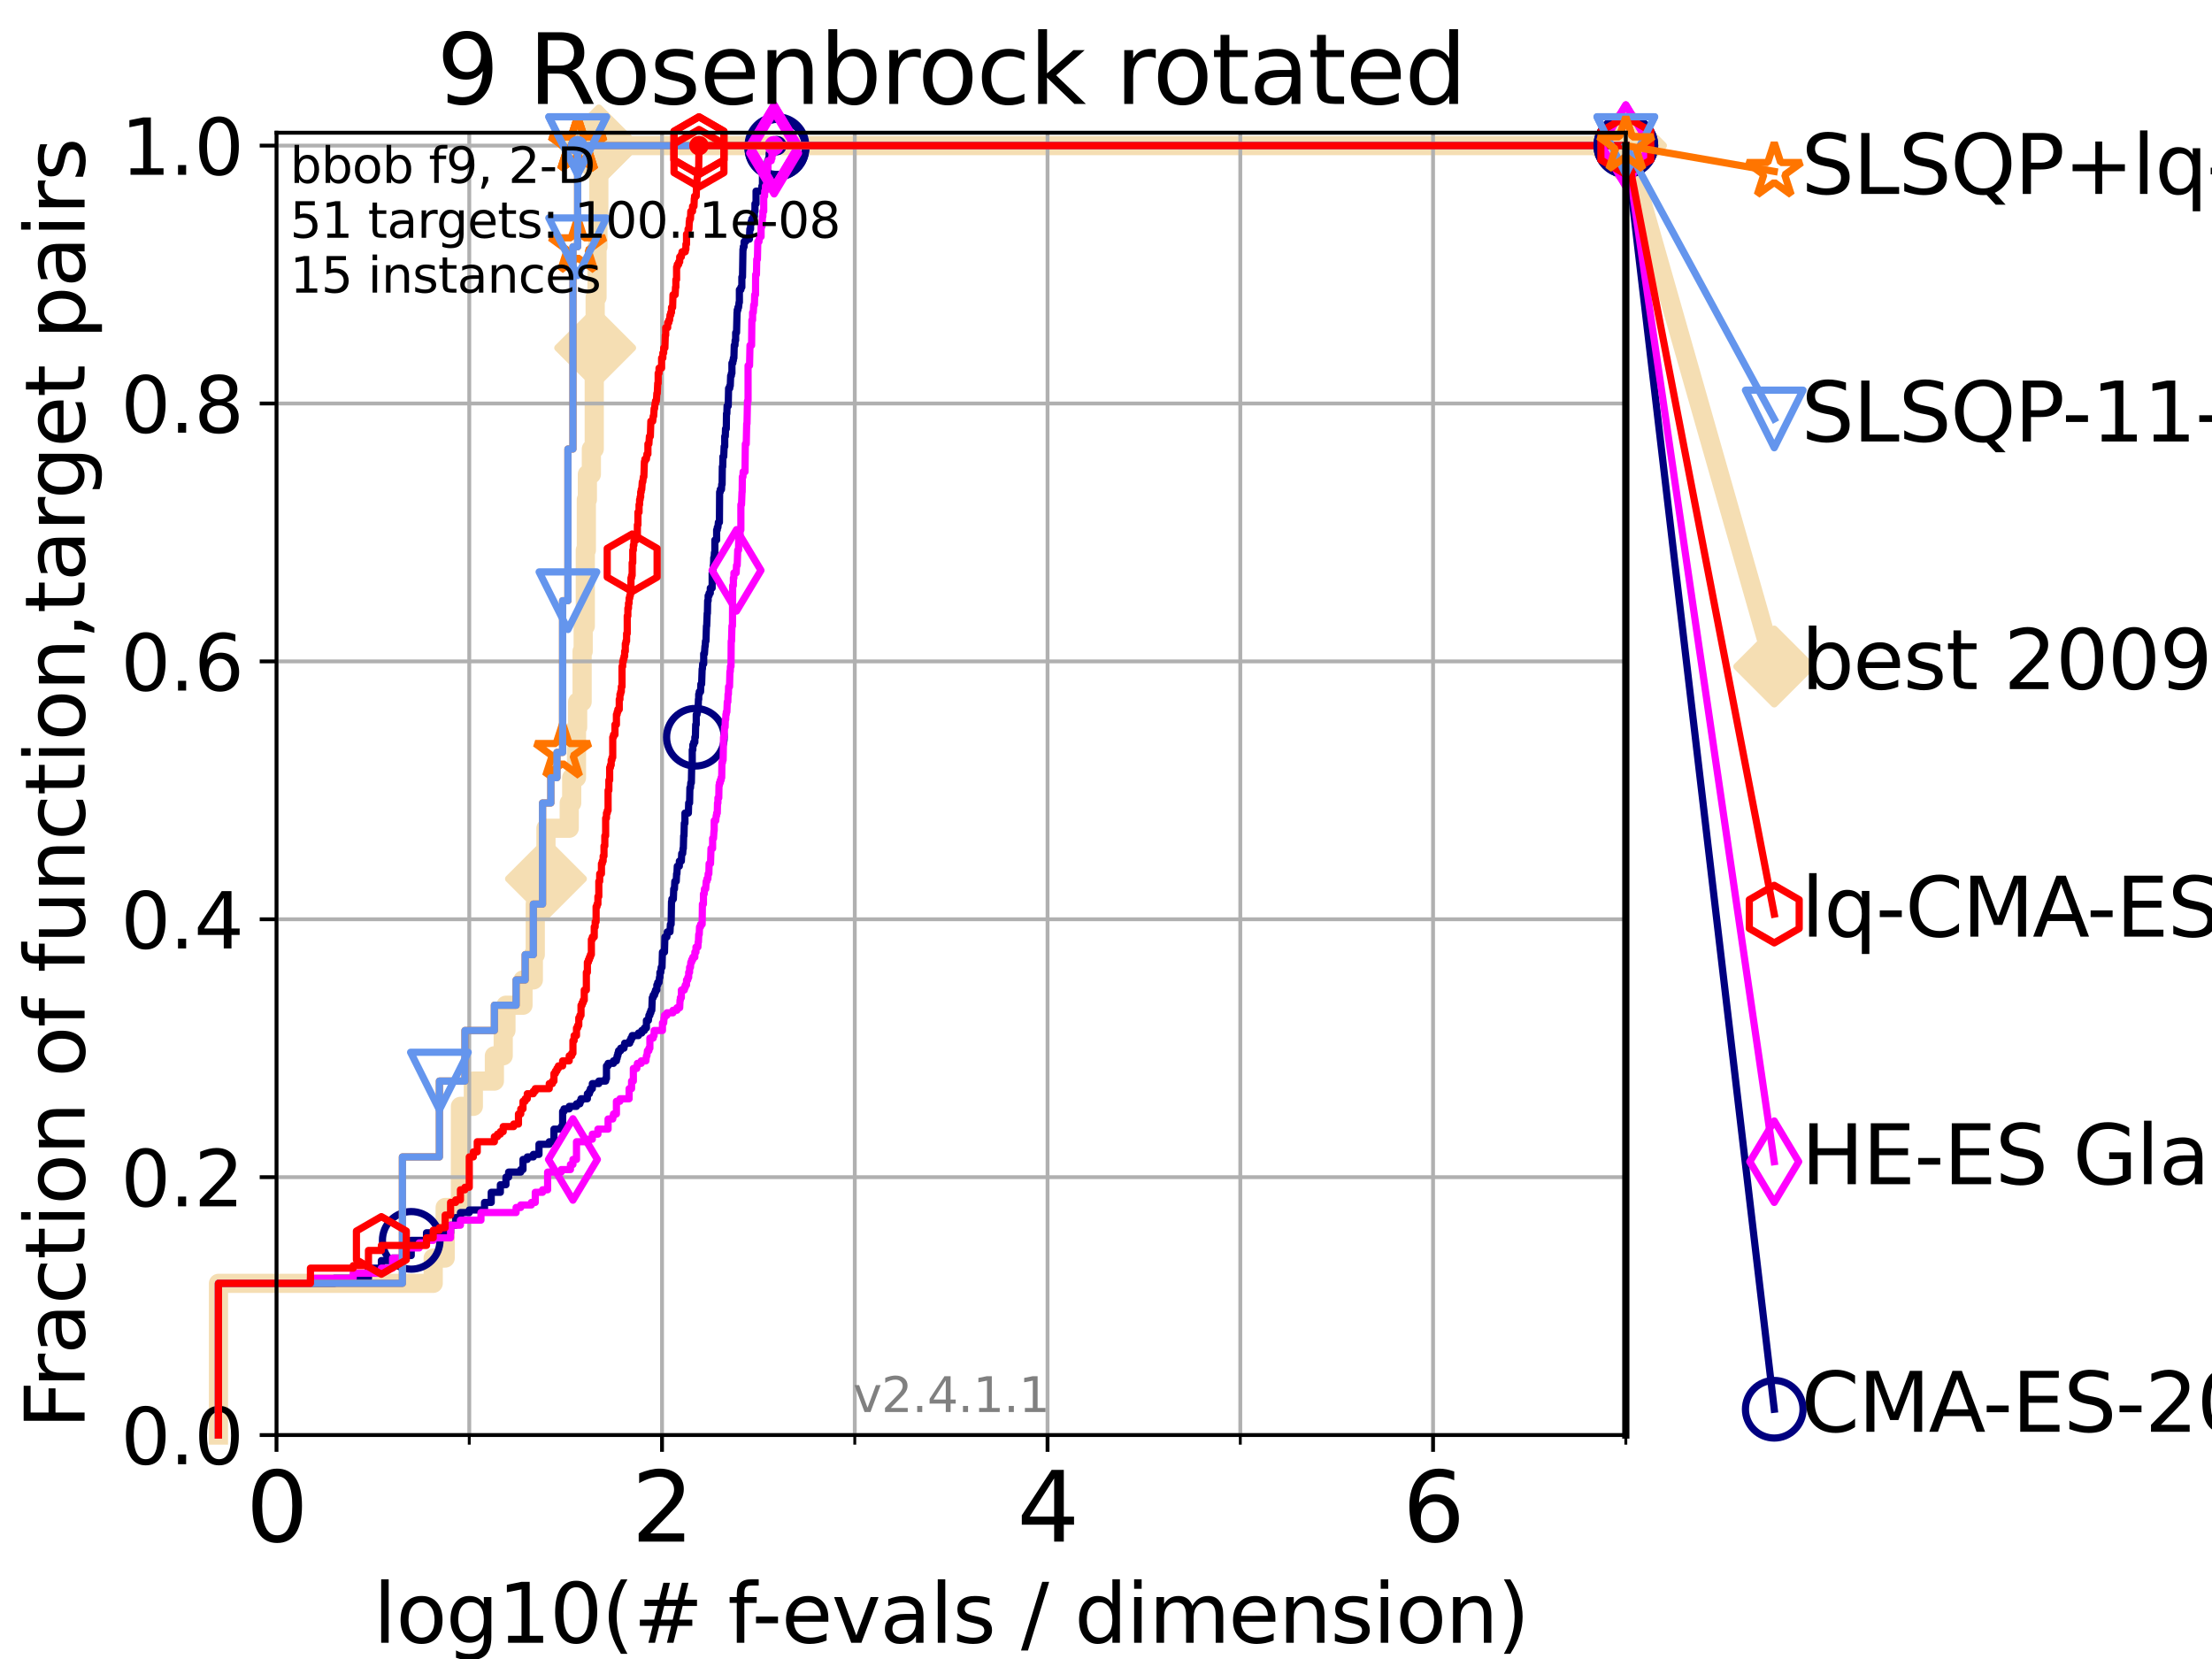 <?xml version="1.0" encoding="utf-8" standalone="no"?>
<!DOCTYPE svg PUBLIC "-//W3C//DTD SVG 1.1//EN"
  "http://www.w3.org/Graphics/SVG/1.1/DTD/svg11.dtd">
<svg height="345.6pt" version="1.1" viewBox="0 0 460.8 345.6" width="460.8pt" xmlns="http://www.w3.org/2000/svg" xmlns:xlink="http://www.w3.org/1999/xlink">
 <defs>
  <style type="text/css">*{stroke-linecap:butt;stroke-linejoin:round;}</style>
 </defs>
 <g id="figure_1">
  <g id="patch_1">
   <path d="M 0 345.6 
L 460.8 345.6 
L 460.8 0 
L 0 0 
z
" style="fill:#ffffff;"/>
  </g>
  <g id="axes_1">
   <g id="patch_2">
    <path d="M 57.6 298.944 
L 338.688 298.944 
L 338.688 27.648 
L 57.6 27.648 
z
" style="fill:#ffffff;"/>
   </g>
   <g id="line2d_1">
    <path d="M 45.512 298.944 
L 45.512 267.343 
L 90.243 267.343 
L 90.243 262.076 
L 92.738 262.076 
L 92.738 251.542 
L 95.918 251.542 
L 95.918 230.475 
L 98.606 230.475 
L 98.606 225.208 
L 102.989 225.208 
L 102.989 219.941 
L 104.826 219.941 
L 104.826 214.674 
L 105.398 214.674 
L 105.398 209.407 
L 108.949 209.407 
L 108.949 204.141 
L 111.105 204.141 
L 111.105 198.874 
L 111.506 198.874 
L 111.506 188.34 
L 111.897 188.34 
L 111.897 183.073 
L 113.735 183.073 
L 113.735 172.539 
L 118.577 172.539 
L 118.577 167.272 
L 119.097 167.272 
L 119.097 162.006 
L 120.094 162.006 
L 120.094 151.472 
L 120.335 151.472 
L 120.335 146.205 
L 121.265 146.205 
L 121.265 135.671 
L 121.49 135.671 
L 121.49 130.404 
L 121.931 130.404 
L 121.931 114.604 
L 122.148 114.604 
L 122.148 104.07 
L 122.362 104.07 
L 122.362 98.803 
L 123.193 98.803 
L 123.193 93.536 
L 123.791 93.536 
L 123.791 72.469 
L 123.985 72.469 
L 123.985 61.935 
L 124.369 61.935 
L 124.369 51.402 
L 124.557 51.402 
L 124.557 46.135 
L 124.744 46.135 
L 124.744 30.334 
L 338.688 30.334 
" style="fill:none;stroke:#f5deb3;stroke-linecap:square;stroke-width:4;"/>
   </g>
   <g id="line2d_2">
    <defs>
     <path d="M 0 7.778 
L 7.778 0 
L 0 -7.778 
L -7.778 0 
z
" id="mee30df3db8" style="stroke:#f5deb3;stroke-linejoin:miter;stroke-width:1.5;"/>
    </defs>
    <g>
     <use style="fill:#f5deb3;stroke:#f5deb3;stroke-linejoin:miter;stroke-width:1.5;" x="113.735" xlink:href="#mee30df3db8" y="183.073"/>
     <use style="fill:#f5deb3;stroke:#f5deb3;stroke-linejoin:miter;stroke-width:1.5;" x="123.985" xlink:href="#mee30df3db8" y="72.469"/>
     <use style="fill:#f5deb3;stroke:#f5deb3;stroke-linejoin:miter;stroke-width:1.5;" x="124.744" xlink:href="#mee30df3db8" y="30.334"/>
     <use style="fill:#f5deb3;stroke:#f5deb3;stroke-linejoin:miter;stroke-width:1.5;" x="124.744" xlink:href="#mee30df3db8" y="30.334"/>
     <use style="fill:#f5deb3;stroke:#f5deb3;stroke-linejoin:miter;stroke-width:1.5;" x="338.688" xlink:href="#mee30df3db8" y="30.334"/>
    </g>
   </g>
   <g id="line2d_3">
    <path style="fill:none;stroke:#f5deb3;stroke-linecap:square;stroke-width:4;"/>
    <g/>
   </g>
   <g id="line2d_4">
    <path d="M 338.688 30.334 
L 369.608 138.852 
" style="fill:none;stroke:#f5deb3;stroke-linecap:square;stroke-width:4;"/>
    <g>
     <use style="fill:#f5deb3;stroke:#f5deb3;stroke-linejoin:miter;stroke-width:1.5;" x="338.688" xlink:href="#mee30df3db8" y="30.334"/>
     <use style="fill:#f5deb3;stroke:#f5deb3;stroke-linejoin:miter;stroke-width:1.5;" x="369.608" xlink:href="#mee30df3db8" y="138.852"/>
    </g>
   </g>
   <g id="matplotlib.axis_1">
    <g id="xtick_1">
     <g id="line2d_5">
      <path clip-path="url(#p06aec2894c)" d="M 57.6 298.944 
L 57.6 27.648 
" style="fill:none;stroke:#b0b0b0;stroke-linecap:square;stroke-width:0.8;"/>
     </g>
     <g id="line2d_6">
      <defs>
       <path d="M 0 0 
L 0 3.5 
" id="me3b7b234ec" style="stroke:#000000;stroke-width:0.8;"/>
      </defs>
      <g>
       <use style="stroke:#000000;stroke-width:0.8;" x="57.6" xlink:href="#me3b7b234ec" y="298.944"/>
      </g>
     </g>
     <g id="text_1">
      <!-- 0 -->
      <g transform="translate(51.237 321.141)scale(0.2 -0.2)">
       <defs>
        <path d="M 2034 4250 
Q 1547 4250 1301 3770 
Q 1056 3291 1056 2328 
Q 1056 1369 1301 889 
Q 1547 409 2034 409 
Q 2525 409 2770 889 
Q 3016 1369 3016 2328 
Q 3016 3291 2770 3770 
Q 2525 4250 2034 4250 
z
M 2034 4750 
Q 2819 4750 3233 4129 
Q 3647 3509 3647 2328 
Q 3647 1150 3233 529 
Q 2819 -91 2034 -91 
Q 1250 -91 836 529 
Q 422 1150 422 2328 
Q 422 3509 836 4129 
Q 1250 4750 2034 4750 
z
" id="DejaVuSans-30" transform="scale(0.016)"/>
       </defs>
       <use xlink:href="#DejaVuSans-30"/>
      </g>
     </g>
    </g>
    <g id="xtick_2">
     <g id="line2d_7">
      <path clip-path="url(#p06aec2894c)" d="M 137.911 298.944 
L 137.911 27.648 
" style="fill:none;stroke:#b0b0b0;stroke-linecap:square;stroke-width:0.8;"/>
     </g>
     <g id="line2d_8">
      <g>
       <use style="stroke:#000000;stroke-width:0.8;" x="137.911" xlink:href="#me3b7b234ec" y="298.944"/>
      </g>
     </g>
     <g id="text_2">
      <!-- 2 -->
      <g transform="translate(131.548 321.141)scale(0.2 -0.2)">
       <defs>
        <path d="M 1228 531 
L 3431 531 
L 3431 0 
L 469 0 
L 469 531 
Q 828 903 1448 1529 
Q 2069 2156 2228 2338 
Q 2531 2678 2651 2914 
Q 2772 3150 2772 3378 
Q 2772 3750 2511 3984 
Q 2250 4219 1831 4219 
Q 1534 4219 1204 4116 
Q 875 4013 500 3803 
L 500 4441 
Q 881 4594 1212 4672 
Q 1544 4750 1819 4750 
Q 2544 4750 2975 4387 
Q 3406 4025 3406 3419 
Q 3406 3131 3298 2873 
Q 3191 2616 2906 2266 
Q 2828 2175 2409 1742 
Q 1991 1309 1228 531 
z
" id="DejaVuSans-32" transform="scale(0.016)"/>
       </defs>
       <use xlink:href="#DejaVuSans-32"/>
      </g>
     </g>
    </g>
    <g id="xtick_3">
     <g id="line2d_9">
      <path clip-path="url(#p06aec2894c)" d="M 218.222 298.944 
L 218.222 27.648 
" style="fill:none;stroke:#b0b0b0;stroke-linecap:square;stroke-width:0.8;"/>
     </g>
     <g id="line2d_10">
      <g>
       <use style="stroke:#000000;stroke-width:0.8;" x="218.222" xlink:href="#me3b7b234ec" y="298.944"/>
      </g>
     </g>
     <g id="text_3">
      <!-- 4 -->
      <g transform="translate(211.859 321.141)scale(0.2 -0.2)">
       <defs>
        <path d="M 2419 4116 
L 825 1625 
L 2419 1625 
L 2419 4116 
z
M 2253 4666 
L 3047 4666 
L 3047 1625 
L 3713 1625 
L 3713 1100 
L 3047 1100 
L 3047 0 
L 2419 0 
L 2419 1100 
L 313 1100 
L 313 1709 
L 2253 4666 
z
" id="DejaVuSans-34" transform="scale(0.016)"/>
       </defs>
       <use xlink:href="#DejaVuSans-34"/>
      </g>
     </g>
    </g>
    <g id="xtick_4">
     <g id="line2d_11">
      <path clip-path="url(#p06aec2894c)" d="M 298.533 298.944 
L 298.533 27.648 
" style="fill:none;stroke:#b0b0b0;stroke-linecap:square;stroke-width:0.8;"/>
     </g>
     <g id="line2d_12">
      <g>
       <use style="stroke:#000000;stroke-width:0.8;" x="298.533" xlink:href="#me3b7b234ec" y="298.944"/>
      </g>
     </g>
     <g id="text_4">
      <!-- 6 -->
      <g transform="translate(292.17 321.141)scale(0.2 -0.2)">
       <defs>
        <path d="M 2113 2584 
Q 1688 2584 1439 2293 
Q 1191 2003 1191 1497 
Q 1191 994 1439 701 
Q 1688 409 2113 409 
Q 2538 409 2786 701 
Q 3034 994 3034 1497 
Q 3034 2003 2786 2293 
Q 2538 2584 2113 2584 
z
M 3366 4563 
L 3366 3988 
Q 3128 4100 2886 4159 
Q 2644 4219 2406 4219 
Q 1781 4219 1451 3797 
Q 1122 3375 1075 2522 
Q 1259 2794 1537 2939 
Q 1816 3084 2150 3084 
Q 2853 3084 3261 2657 
Q 3669 2231 3669 1497 
Q 3669 778 3244 343 
Q 2819 -91 2113 -91 
Q 1303 -91 875 529 
Q 447 1150 447 2328 
Q 447 3434 972 4092 
Q 1497 4750 2381 4750 
Q 2619 4750 2861 4703 
Q 3103 4656 3366 4563 
z
" id="DejaVuSans-36" transform="scale(0.016)"/>
       </defs>
       <use xlink:href="#DejaVuSans-36"/>
      </g>
     </g>
    </g>
    <g id="xtick_5">
     <g id="line2d_13">
      <path clip-path="url(#p06aec2894c)" d="M 97.755 298.944 
L 97.755 27.648 
" style="fill:none;stroke:#b0b0b0;stroke-linecap:square;stroke-width:0.8;"/>
     </g>
     <g id="line2d_14">
      <defs>
       <path d="M 0 0 
L 0 2 
" id="m361a01ccc0" style="stroke:#000000;stroke-width:0.6;"/>
      </defs>
      <g>
       <use style="stroke:#000000;stroke-width:0.6;" x="97.755" xlink:href="#m361a01ccc0" y="298.944"/>
      </g>
     </g>
    </g>
    <g id="xtick_6">
     <g id="line2d_15">
      <path clip-path="url(#p06aec2894c)" d="M 178.066 298.944 
L 178.066 27.648 
" style="fill:none;stroke:#b0b0b0;stroke-linecap:square;stroke-width:0.8;"/>
     </g>
     <g id="line2d_16">
      <g>
       <use style="stroke:#000000;stroke-width:0.6;" x="178.066" xlink:href="#m361a01ccc0" y="298.944"/>
      </g>
     </g>
    </g>
    <g id="xtick_7">
     <g id="line2d_17">
      <path clip-path="url(#p06aec2894c)" d="M 258.377 298.944 
L 258.377 27.648 
" style="fill:none;stroke:#b0b0b0;stroke-linecap:square;stroke-width:0.8;"/>
     </g>
     <g id="line2d_18">
      <g>
       <use style="stroke:#000000;stroke-width:0.6;" x="258.377" xlink:href="#m361a01ccc0" y="298.944"/>
      </g>
     </g>
    </g>
    <g id="xtick_8">
     <g id="line2d_19">
      <path clip-path="url(#p06aec2894c)" d="M 338.688 298.944 
L 338.688 27.648 
" style="fill:none;stroke:#b0b0b0;stroke-linecap:square;stroke-width:0.8;"/>
     </g>
     <g id="line2d_20">
      <g>
       <use style="stroke:#000000;stroke-width:0.6;" x="338.688" xlink:href="#m361a01ccc0" y="298.944"/>
      </g>
     </g>
    </g>
    <g id="text_5">
     <!-- log10(# f-evals / dimension) -->
     <g transform="translate(77.764 342.218)scale(0.17 -0.17)">
      <defs>
       <path d="M 603 4863 
L 1178 4863 
L 1178 0 
L 603 0 
L 603 4863 
z
" id="DejaVuSans-6c" transform="scale(0.016)"/>
       <path d="M 1959 3097 
Q 1497 3097 1228 2736 
Q 959 2375 959 1747 
Q 959 1119 1226 758 
Q 1494 397 1959 397 
Q 2419 397 2687 759 
Q 2956 1122 2956 1747 
Q 2956 2369 2687 2733 
Q 2419 3097 1959 3097 
z
M 1959 3584 
Q 2709 3584 3137 3096 
Q 3566 2609 3566 1747 
Q 3566 888 3137 398 
Q 2709 -91 1959 -91 
Q 1206 -91 779 398 
Q 353 888 353 1747 
Q 353 2609 779 3096 
Q 1206 3584 1959 3584 
z
" id="DejaVuSans-6f" transform="scale(0.016)"/>
       <path d="M 2906 1791 
Q 2906 2416 2648 2759 
Q 2391 3103 1925 3103 
Q 1463 3103 1205 2759 
Q 947 2416 947 1791 
Q 947 1169 1205 825 
Q 1463 481 1925 481 
Q 2391 481 2648 825 
Q 2906 1169 2906 1791 
z
M 3481 434 
Q 3481 -459 3084 -895 
Q 2688 -1331 1869 -1331 
Q 1566 -1331 1297 -1286 
Q 1028 -1241 775 -1147 
L 775 -588 
Q 1028 -725 1275 -790 
Q 1522 -856 1778 -856 
Q 2344 -856 2625 -561 
Q 2906 -266 2906 331 
L 2906 616 
Q 2728 306 2450 153 
Q 2172 0 1784 0 
Q 1141 0 747 490 
Q 353 981 353 1791 
Q 353 2603 747 3093 
Q 1141 3584 1784 3584 
Q 2172 3584 2450 3431 
Q 2728 3278 2906 2969 
L 2906 3500 
L 3481 3500 
L 3481 434 
z
" id="DejaVuSans-67" transform="scale(0.016)"/>
       <path d="M 794 531 
L 1825 531 
L 1825 4091 
L 703 3866 
L 703 4441 
L 1819 4666 
L 2450 4666 
L 2450 531 
L 3481 531 
L 3481 0 
L 794 0 
L 794 531 
z
" id="DejaVuSans-31" transform="scale(0.016)"/>
       <path d="M 1984 4856 
Q 1566 4138 1362 3434 
Q 1159 2731 1159 2009 
Q 1159 1288 1364 580 
Q 1569 -128 1984 -844 
L 1484 -844 
Q 1016 -109 783 600 
Q 550 1309 550 2009 
Q 550 2706 781 3412 
Q 1013 4119 1484 4856 
L 1984 4856 
z
" id="DejaVuSans-28" transform="scale(0.016)"/>
       <path d="M 3272 2816 
L 2363 2816 
L 2100 1772 
L 3016 1772 
L 3272 2816 
z
M 2803 4594 
L 2478 3297 
L 3391 3297 
L 3719 4594 
L 4219 4594 
L 3897 3297 
L 4872 3297 
L 4872 2816 
L 3775 2816 
L 3519 1772 
L 4513 1772 
L 4513 1294 
L 3397 1294 
L 3072 0 
L 2572 0 
L 2894 1294 
L 1978 1294 
L 1656 0 
L 1153 0 
L 1478 1294 
L 494 1294 
L 494 1772 
L 1594 1772 
L 1856 2816 
L 850 2816 
L 850 3297 
L 1978 3297 
L 2297 4594 
L 2803 4594 
z
" id="DejaVuSans-23" transform="scale(0.016)"/>
       <path id="DejaVuSans-20" transform="scale(0.016)"/>
       <path d="M 2375 4863 
L 2375 4384 
L 1825 4384 
Q 1516 4384 1395 4259 
Q 1275 4134 1275 3809 
L 1275 3500 
L 2222 3500 
L 2222 3053 
L 1275 3053 
L 1275 0 
L 697 0 
L 697 3053 
L 147 3053 
L 147 3500 
L 697 3500 
L 697 3744 
Q 697 4328 969 4595 
Q 1241 4863 1831 4863 
L 2375 4863 
z
" id="DejaVuSans-66" transform="scale(0.016)"/>
       <path d="M 313 2009 
L 1997 2009 
L 1997 1497 
L 313 1497 
L 313 2009 
z
" id="DejaVuSans-2d" transform="scale(0.016)"/>
       <path d="M 3597 1894 
L 3597 1613 
L 953 1613 
Q 991 1019 1311 708 
Q 1631 397 2203 397 
Q 2534 397 2845 478 
Q 3156 559 3463 722 
L 3463 178 
Q 3153 47 2828 -22 
Q 2503 -91 2169 -91 
Q 1331 -91 842 396 
Q 353 884 353 1716 
Q 353 2575 817 3079 
Q 1281 3584 2069 3584 
Q 2775 3584 3186 3129 
Q 3597 2675 3597 1894 
z
M 3022 2063 
Q 3016 2534 2758 2815 
Q 2500 3097 2075 3097 
Q 1594 3097 1305 2825 
Q 1016 2553 972 2059 
L 3022 2063 
z
" id="DejaVuSans-65" transform="scale(0.016)"/>
       <path d="M 191 3500 
L 800 3500 
L 1894 563 
L 2988 3500 
L 3597 3500 
L 2284 0 
L 1503 0 
L 191 3500 
z
" id="DejaVuSans-76" transform="scale(0.016)"/>
       <path d="M 2194 1759 
Q 1497 1759 1228 1600 
Q 959 1441 959 1056 
Q 959 750 1161 570 
Q 1363 391 1709 391 
Q 2188 391 2477 730 
Q 2766 1069 2766 1631 
L 2766 1759 
L 2194 1759 
z
M 3341 1997 
L 3341 0 
L 2766 0 
L 2766 531 
Q 2569 213 2275 61 
Q 1981 -91 1556 -91 
Q 1019 -91 701 211 
Q 384 513 384 1019 
Q 384 1609 779 1909 
Q 1175 2209 1959 2209 
L 2766 2209 
L 2766 2266 
Q 2766 2663 2505 2880 
Q 2244 3097 1772 3097 
Q 1472 3097 1187 3025 
Q 903 2953 641 2809 
L 641 3341 
Q 956 3463 1253 3523 
Q 1550 3584 1831 3584 
Q 2591 3584 2966 3190 
Q 3341 2797 3341 1997 
z
" id="DejaVuSans-61" transform="scale(0.016)"/>
       <path d="M 2834 3397 
L 2834 2853 
Q 2591 2978 2328 3040 
Q 2066 3103 1784 3103 
Q 1356 3103 1142 2972 
Q 928 2841 928 2578 
Q 928 2378 1081 2264 
Q 1234 2150 1697 2047 
L 1894 2003 
Q 2506 1872 2764 1633 
Q 3022 1394 3022 966 
Q 3022 478 2636 193 
Q 2250 -91 1575 -91 
Q 1294 -91 989 -36 
Q 684 19 347 128 
L 347 722 
Q 666 556 975 473 
Q 1284 391 1588 391 
Q 1994 391 2212 530 
Q 2431 669 2431 922 
Q 2431 1156 2273 1281 
Q 2116 1406 1581 1522 
L 1381 1569 
Q 847 1681 609 1914 
Q 372 2147 372 2553 
Q 372 3047 722 3315 
Q 1072 3584 1716 3584 
Q 2034 3584 2315 3537 
Q 2597 3491 2834 3397 
z
" id="DejaVuSans-73" transform="scale(0.016)"/>
       <path d="M 1625 4666 
L 2156 4666 
L 531 -594 
L 0 -594 
L 1625 4666 
z
" id="DejaVuSans-2f" transform="scale(0.016)"/>
       <path d="M 2906 2969 
L 2906 4863 
L 3481 4863 
L 3481 0 
L 2906 0 
L 2906 525 
Q 2725 213 2448 61 
Q 2172 -91 1784 -91 
Q 1150 -91 751 415 
Q 353 922 353 1747 
Q 353 2572 751 3078 
Q 1150 3584 1784 3584 
Q 2172 3584 2448 3432 
Q 2725 3281 2906 2969 
z
M 947 1747 
Q 947 1113 1208 752 
Q 1469 391 1925 391 
Q 2381 391 2643 752 
Q 2906 1113 2906 1747 
Q 2906 2381 2643 2742 
Q 2381 3103 1925 3103 
Q 1469 3103 1208 2742 
Q 947 2381 947 1747 
z
" id="DejaVuSans-64" transform="scale(0.016)"/>
       <path d="M 603 3500 
L 1178 3500 
L 1178 0 
L 603 0 
L 603 3500 
z
M 603 4863 
L 1178 4863 
L 1178 4134 
L 603 4134 
L 603 4863 
z
" id="DejaVuSans-69" transform="scale(0.016)"/>
       <path d="M 3328 2828 
Q 3544 3216 3844 3400 
Q 4144 3584 4550 3584 
Q 5097 3584 5394 3201 
Q 5691 2819 5691 2113 
L 5691 0 
L 5113 0 
L 5113 2094 
Q 5113 2597 4934 2840 
Q 4756 3084 4391 3084 
Q 3944 3084 3684 2787 
Q 3425 2491 3425 1978 
L 3425 0 
L 2847 0 
L 2847 2094 
Q 2847 2600 2669 2842 
Q 2491 3084 2119 3084 
Q 1678 3084 1418 2786 
Q 1159 2488 1159 1978 
L 1159 0 
L 581 0 
L 581 3500 
L 1159 3500 
L 1159 2956 
Q 1356 3278 1631 3431 
Q 1906 3584 2284 3584 
Q 2666 3584 2933 3390 
Q 3200 3197 3328 2828 
z
" id="DejaVuSans-6d" transform="scale(0.016)"/>
       <path d="M 3513 2113 
L 3513 0 
L 2938 0 
L 2938 2094 
Q 2938 2591 2744 2837 
Q 2550 3084 2163 3084 
Q 1697 3084 1428 2787 
Q 1159 2491 1159 1978 
L 1159 0 
L 581 0 
L 581 3500 
L 1159 3500 
L 1159 2956 
Q 1366 3272 1645 3428 
Q 1925 3584 2291 3584 
Q 2894 3584 3203 3211 
Q 3513 2838 3513 2113 
z
" id="DejaVuSans-6e" transform="scale(0.016)"/>
       <path d="M 513 4856 
L 1013 4856 
Q 1481 4119 1714 3412 
Q 1947 2706 1947 2009 
Q 1947 1309 1714 600 
Q 1481 -109 1013 -844 
L 513 -844 
Q 928 -128 1133 580 
Q 1338 1288 1338 2009 
Q 1338 2731 1133 3434 
Q 928 4138 513 4856 
z
" id="DejaVuSans-29" transform="scale(0.016)"/>
      </defs>
      <use xlink:href="#DejaVuSans-6c"/>
      <use x="27.783" xlink:href="#DejaVuSans-6f"/>
      <use x="88.965" xlink:href="#DejaVuSans-67"/>
      <use x="152.441" xlink:href="#DejaVuSans-31"/>
      <use x="216.064" xlink:href="#DejaVuSans-30"/>
      <use x="279.688" xlink:href="#DejaVuSans-28"/>
      <use x="318.701" xlink:href="#DejaVuSans-23"/>
      <use x="402.49" xlink:href="#DejaVuSans-20"/>
      <use x="434.277" xlink:href="#DejaVuSans-66"/>
      <use x="463.982" xlink:href="#DejaVuSans-2d"/>
      <use x="500.066" xlink:href="#DejaVuSans-65"/>
      <use x="561.59" xlink:href="#DejaVuSans-76"/>
      <use x="620.77" xlink:href="#DejaVuSans-61"/>
      <use x="682.049" xlink:href="#DejaVuSans-6c"/>
      <use x="709.832" xlink:href="#DejaVuSans-73"/>
      <use x="761.932" xlink:href="#DejaVuSans-20"/>
      <use x="793.719" xlink:href="#DejaVuSans-2f"/>
      <use x="827.41" xlink:href="#DejaVuSans-20"/>
      <use x="859.197" xlink:href="#DejaVuSans-64"/>
      <use x="922.674" xlink:href="#DejaVuSans-69"/>
      <use x="950.457" xlink:href="#DejaVuSans-6d"/>
      <use x="1047.869" xlink:href="#DejaVuSans-65"/>
      <use x="1109.393" xlink:href="#DejaVuSans-6e"/>
      <use x="1172.771" xlink:href="#DejaVuSans-73"/>
      <use x="1224.871" xlink:href="#DejaVuSans-69"/>
      <use x="1252.654" xlink:href="#DejaVuSans-6f"/>
      <use x="1313.836" xlink:href="#DejaVuSans-6e"/>
      <use x="1377.215" xlink:href="#DejaVuSans-29"/>
     </g>
    </g>
   </g>
   <g id="matplotlib.axis_2">
    <g id="ytick_1">
     <g id="line2d_21">
      <path clip-path="url(#p06aec2894c)" d="M 57.6 298.944 
L 338.688 298.944 
" style="fill:none;stroke:#b0b0b0;stroke-linecap:square;stroke-width:0.8;"/>
     </g>
     <g id="line2d_22">
      <defs>
       <path d="M 0 0 
L -3.5 0 
" id="m1b489ffc8a" style="stroke:#000000;stroke-width:0.8;"/>
      </defs>
      <g>
       <use style="stroke:#000000;stroke-width:0.8;" x="57.6" xlink:href="#m1b489ffc8a" y="298.944"/>
      </g>
     </g>
     <g id="text_6">
      <!-- 0.0 -->
      <g transform="translate(25.155 305.023)scale(0.16 -0.16)">
       <defs>
        <path d="M 684 794 
L 1344 794 
L 1344 0 
L 684 0 
L 684 794 
z
" id="DejaVuSans-2e" transform="scale(0.016)"/>
       </defs>
       <use xlink:href="#DejaVuSans-30"/>
       <use x="63.623" xlink:href="#DejaVuSans-2e"/>
       <use x="95.41" xlink:href="#DejaVuSans-30"/>
      </g>
     </g>
    </g>
    <g id="ytick_2">
     <g id="line2d_23">
      <path clip-path="url(#p06aec2894c)" d="M 57.6 245.222 
L 338.688 245.222 
" style="fill:none;stroke:#b0b0b0;stroke-linecap:square;stroke-width:0.8;"/>
     </g>
     <g id="line2d_24">
      <g>
       <use style="stroke:#000000;stroke-width:0.8;" x="57.6" xlink:href="#m1b489ffc8a" y="245.222"/>
      </g>
     </g>
     <g id="text_7">
      <!-- 0.2 -->
      <g transform="translate(25.155 251.301)scale(0.16 -0.16)">
       <use xlink:href="#DejaVuSans-30"/>
       <use x="63.623" xlink:href="#DejaVuSans-2e"/>
       <use x="95.41" xlink:href="#DejaVuSans-32"/>
      </g>
     </g>
    </g>
    <g id="ytick_3">
     <g id="line2d_25">
      <path clip-path="url(#p06aec2894c)" d="M 57.6 191.5 
L 338.688 191.5 
" style="fill:none;stroke:#b0b0b0;stroke-linecap:square;stroke-width:0.8;"/>
     </g>
     <g id="line2d_26">
      <g>
       <use style="stroke:#000000;stroke-width:0.8;" x="57.6" xlink:href="#m1b489ffc8a" y="191.5"/>
      </g>
     </g>
     <g id="text_8">
      <!-- 0.4 -->
      <g transform="translate(25.155 197.579)scale(0.16 -0.16)">
       <use xlink:href="#DejaVuSans-30"/>
       <use x="63.623" xlink:href="#DejaVuSans-2e"/>
       <use x="95.41" xlink:href="#DejaVuSans-34"/>
      </g>
     </g>
    </g>
    <g id="ytick_4">
     <g id="line2d_27">
      <path clip-path="url(#p06aec2894c)" d="M 57.6 137.778 
L 338.688 137.778 
" style="fill:none;stroke:#b0b0b0;stroke-linecap:square;stroke-width:0.8;"/>
     </g>
     <g id="line2d_28">
      <g>
       <use style="stroke:#000000;stroke-width:0.8;" x="57.6" xlink:href="#m1b489ffc8a" y="137.778"/>
      </g>
     </g>
     <g id="text_9">
      <!-- 0.6 -->
      <g transform="translate(25.155 143.857)scale(0.16 -0.16)">
       <use xlink:href="#DejaVuSans-30"/>
       <use x="63.623" xlink:href="#DejaVuSans-2e"/>
       <use x="95.41" xlink:href="#DejaVuSans-36"/>
      </g>
     </g>
    </g>
    <g id="ytick_5">
     <g id="line2d_29">
      <path clip-path="url(#p06aec2894c)" d="M 57.6 84.056 
L 338.688 84.056 
" style="fill:none;stroke:#b0b0b0;stroke-linecap:square;stroke-width:0.8;"/>
     </g>
     <g id="line2d_30">
      <g>
       <use style="stroke:#000000;stroke-width:0.8;" x="57.6" xlink:href="#m1b489ffc8a" y="84.056"/>
      </g>
     </g>
     <g id="text_10">
      <!-- 0.8 -->
      <g transform="translate(25.155 90.135)scale(0.16 -0.16)">
       <defs>
        <path d="M 2034 2216 
Q 1584 2216 1326 1975 
Q 1069 1734 1069 1313 
Q 1069 891 1326 650 
Q 1584 409 2034 409 
Q 2484 409 2743 651 
Q 3003 894 3003 1313 
Q 3003 1734 2745 1975 
Q 2488 2216 2034 2216 
z
M 1403 2484 
Q 997 2584 770 2862 
Q 544 3141 544 3541 
Q 544 4100 942 4425 
Q 1341 4750 2034 4750 
Q 2731 4750 3128 4425 
Q 3525 4100 3525 3541 
Q 3525 3141 3298 2862 
Q 3072 2584 2669 2484 
Q 3125 2378 3379 2068 
Q 3634 1759 3634 1313 
Q 3634 634 3220 271 
Q 2806 -91 2034 -91 
Q 1263 -91 848 271 
Q 434 634 434 1313 
Q 434 1759 690 2068 
Q 947 2378 1403 2484 
z
M 1172 3481 
Q 1172 3119 1398 2916 
Q 1625 2713 2034 2713 
Q 2441 2713 2670 2916 
Q 2900 3119 2900 3481 
Q 2900 3844 2670 4047 
Q 2441 4250 2034 4250 
Q 1625 4250 1398 4047 
Q 1172 3844 1172 3481 
z
" id="DejaVuSans-38" transform="scale(0.016)"/>
       </defs>
       <use xlink:href="#DejaVuSans-30"/>
       <use x="63.623" xlink:href="#DejaVuSans-2e"/>
       <use x="95.41" xlink:href="#DejaVuSans-38"/>
      </g>
     </g>
    </g>
    <g id="ytick_6">
     <g id="line2d_31">
      <path clip-path="url(#p06aec2894c)" d="M 57.6 30.334 
L 338.688 30.334 
" style="fill:none;stroke:#b0b0b0;stroke-linecap:square;stroke-width:0.8;"/>
     </g>
     <g id="line2d_32">
      <g>
       <use style="stroke:#000000;stroke-width:0.8;" x="57.6" xlink:href="#m1b489ffc8a" y="30.334"/>
      </g>
     </g>
     <g id="text_11">
      <!-- 1.0 -->
      <g transform="translate(25.155 36.413)scale(0.16 -0.16)">
       <use xlink:href="#DejaVuSans-31"/>
       <use x="63.623" xlink:href="#DejaVuSans-2e"/>
       <use x="95.41" xlink:href="#DejaVuSans-30"/>
      </g>
     </g>
    </g>
    <g id="text_12">
     <!-- Fraction of function,target pairs -->
     <g transform="translate(17.62 297.681)rotate(-90)scale(0.17 -0.17)">
      <defs>
       <path d="M 628 4666 
L 3309 4666 
L 3309 4134 
L 1259 4134 
L 1259 2759 
L 3109 2759 
L 3109 2228 
L 1259 2228 
L 1259 0 
L 628 0 
L 628 4666 
z
" id="DejaVuSans-46" transform="scale(0.016)"/>
       <path d="M 2631 2963 
Q 2534 3019 2420 3045 
Q 2306 3072 2169 3072 
Q 1681 3072 1420 2755 
Q 1159 2438 1159 1844 
L 1159 0 
L 581 0 
L 581 3500 
L 1159 3500 
L 1159 2956 
Q 1341 3275 1631 3429 
Q 1922 3584 2338 3584 
Q 2397 3584 2469 3576 
Q 2541 3569 2628 3553 
L 2631 2963 
z
" id="DejaVuSans-72" transform="scale(0.016)"/>
       <path d="M 3122 3366 
L 3122 2828 
Q 2878 2963 2633 3030 
Q 2388 3097 2138 3097 
Q 1578 3097 1268 2742 
Q 959 2388 959 1747 
Q 959 1106 1268 751 
Q 1578 397 2138 397 
Q 2388 397 2633 464 
Q 2878 531 3122 666 
L 3122 134 
Q 2881 22 2623 -34 
Q 2366 -91 2075 -91 
Q 1284 -91 818 406 
Q 353 903 353 1747 
Q 353 2603 823 3093 
Q 1294 3584 2113 3584 
Q 2378 3584 2631 3529 
Q 2884 3475 3122 3366 
z
" id="DejaVuSans-63" transform="scale(0.016)"/>
       <path d="M 1172 4494 
L 1172 3500 
L 2356 3500 
L 2356 3053 
L 1172 3053 
L 1172 1153 
Q 1172 725 1289 603 
Q 1406 481 1766 481 
L 2356 481 
L 2356 0 
L 1766 0 
Q 1100 0 847 248 
Q 594 497 594 1153 
L 594 3053 
L 172 3053 
L 172 3500 
L 594 3500 
L 594 4494 
L 1172 4494 
z
" id="DejaVuSans-74" transform="scale(0.016)"/>
       <path d="M 544 1381 
L 544 3500 
L 1119 3500 
L 1119 1403 
Q 1119 906 1312 657 
Q 1506 409 1894 409 
Q 2359 409 2629 706 
Q 2900 1003 2900 1516 
L 2900 3500 
L 3475 3500 
L 3475 0 
L 2900 0 
L 2900 538 
Q 2691 219 2414 64 
Q 2138 -91 1772 -91 
Q 1169 -91 856 284 
Q 544 659 544 1381 
z
M 1991 3584 
L 1991 3584 
z
" id="DejaVuSans-75" transform="scale(0.016)"/>
       <path d="M 750 794 
L 1409 794 
L 1409 256 
L 897 -744 
L 494 -744 
L 750 256 
L 750 794 
z
" id="DejaVuSans-2c" transform="scale(0.016)"/>
       <path d="M 1159 525 
L 1159 -1331 
L 581 -1331 
L 581 3500 
L 1159 3500 
L 1159 2969 
Q 1341 3281 1617 3432 
Q 1894 3584 2278 3584 
Q 2916 3584 3314 3078 
Q 3713 2572 3713 1747 
Q 3713 922 3314 415 
Q 2916 -91 2278 -91 
Q 1894 -91 1617 61 
Q 1341 213 1159 525 
z
M 3116 1747 
Q 3116 2381 2855 2742 
Q 2594 3103 2138 3103 
Q 1681 3103 1420 2742 
Q 1159 2381 1159 1747 
Q 1159 1113 1420 752 
Q 1681 391 2138 391 
Q 2594 391 2855 752 
Q 3116 1113 3116 1747 
z
" id="DejaVuSans-70" transform="scale(0.016)"/>
      </defs>
      <use xlink:href="#DejaVuSans-46"/>
      <use x="50.27" xlink:href="#DejaVuSans-72"/>
      <use x="91.383" xlink:href="#DejaVuSans-61"/>
      <use x="152.662" xlink:href="#DejaVuSans-63"/>
      <use x="207.643" xlink:href="#DejaVuSans-74"/>
      <use x="246.852" xlink:href="#DejaVuSans-69"/>
      <use x="274.635" xlink:href="#DejaVuSans-6f"/>
      <use x="335.816" xlink:href="#DejaVuSans-6e"/>
      <use x="399.195" xlink:href="#DejaVuSans-20"/>
      <use x="430.982" xlink:href="#DejaVuSans-6f"/>
      <use x="492.164" xlink:href="#DejaVuSans-66"/>
      <use x="527.369" xlink:href="#DejaVuSans-20"/>
      <use x="559.156" xlink:href="#DejaVuSans-66"/>
      <use x="594.361" xlink:href="#DejaVuSans-75"/>
      <use x="657.74" xlink:href="#DejaVuSans-6e"/>
      <use x="721.119" xlink:href="#DejaVuSans-63"/>
      <use x="776.1" xlink:href="#DejaVuSans-74"/>
      <use x="815.309" xlink:href="#DejaVuSans-69"/>
      <use x="843.092" xlink:href="#DejaVuSans-6f"/>
      <use x="904.273" xlink:href="#DejaVuSans-6e"/>
      <use x="967.652" xlink:href="#DejaVuSans-2c"/>
      <use x="999.439" xlink:href="#DejaVuSans-74"/>
      <use x="1038.648" xlink:href="#DejaVuSans-61"/>
      <use x="1099.928" xlink:href="#DejaVuSans-72"/>
      <use x="1139.291" xlink:href="#DejaVuSans-67"/>
      <use x="1202.768" xlink:href="#DejaVuSans-65"/>
      <use x="1264.291" xlink:href="#DejaVuSans-74"/>
      <use x="1303.5" xlink:href="#DejaVuSans-20"/>
      <use x="1335.287" xlink:href="#DejaVuSans-70"/>
      <use x="1398.764" xlink:href="#DejaVuSans-61"/>
      <use x="1460.043" xlink:href="#DejaVuSans-69"/>
      <use x="1487.826" xlink:href="#DejaVuSans-72"/>
      <use x="1528.939" xlink:href="#DejaVuSans-73"/>
     </g>
    </g>
   </g>
   <g id="line2d_33">
    <defs>
     <path d="M 0 1.5 
C 0.398 1.5 0.779 1.342 1.061 1.061 
C 1.342 0.779 1.5 0.398 1.5 0 
C 1.5 -0.398 1.342 -0.779 1.061 -1.061 
C 0.779 -1.342 0.398 -1.5 0 -1.5 
C -0.398 -1.5 -0.779 -1.342 -1.061 -1.061 
C -1.342 -0.779 -1.5 -0.398 -1.5 0 
C -1.5 0.398 -1.342 0.779 -1.061 1.061 
C -0.779 1.342 -0.398 1.5 0 1.5 
z
" id="m64b014613d" style="stroke:#f5deb3;"/>
    </defs>
    <g>
     <use style="fill:#f5deb3;stroke:#f5deb3;" x="124.744" xlink:href="#m64b014613d" y="30.334"/>
     <use style="fill:#f5deb3;stroke:#f5deb3;" x="124.744" xlink:href="#m64b014613d" y="30.334"/>
    </g>
   </g>
   <g id="line2d_34">
    <defs>
     <path d="M 0 1.5 
C 0.398 1.5 0.779 1.342 1.061 1.061 
C 1.342 0.779 1.5 0.398 1.5 0 
C 1.5 -0.398 1.342 -0.779 1.061 -1.061 
C 0.779 -1.342 0.398 -1.5 0 -1.5 
C -0.398 -1.5 -0.779 -1.342 -1.061 -1.061 
C -1.342 -0.779 -1.5 -0.398 -1.5 0 
C -1.5 0.398 -1.342 0.779 -1.061 1.061 
C -0.779 1.342 -0.398 1.5 0 1.5 
z
" id="m6fac06a07e" style="stroke:#000080;"/>
    </defs>
    <g>
     <use style="fill:#000080;stroke:#000080;" x="161.845" xlink:href="#m6fac06a07e" y="30.334"/>
     <use style="fill:#000080;stroke:#000080;" x="161.845" xlink:href="#m6fac06a07e" y="30.334"/>
    </g>
   </g>
   <g id="line2d_35">
    <path d="M 45.512 298.944 
L 45.512 267.343 
L 69.688 267.343 
L 69.688 266.289 
L 76.759 266.289 
L 76.759 264.183 
L 79.447 264.183 
L 79.447 262.603 
L 81.776 262.603 
L 81.776 262.076 
L 83.83 262.076 
L 83.83 261.549 
L 85.667 261.549 
L 85.667 258.389 
L 88.847 258.389 
L 88.847 256.809 
L 93.864 256.809 
L 93.864 255.229 
L 94.921 255.229 
L 94.921 253.649 
L 95.918 253.649 
L 95.918 252.596 
L 97.755 252.596 
L 97.755 252.069 
L 100.935 252.069 
L 100.935 250.489 
L 102.331 250.489 
L 102.331 248.382 
L 104.235 248.382 
L 104.235 246.802 
L 105.398 246.802 
L 105.398 245.222 
L 105.952 245.222 
L 105.952 244.169 
L 108.484 244.169 
L 108.484 243.642 
L 108.949 243.642 
L 108.949 241.535 
L 109.843 241.535 
L 109.843 241.009 
L 111.105 241.009 
L 111.105 240.482 
L 112.281 240.482 
L 112.281 238.375 
L 114.419 238.375 
L 114.419 237.848 
L 115.397 237.848 
L 115.397 235.215 
L 116.914 235.215 
L 116.914 234.688 
L 117.203 234.688 
L 117.203 231.528 
L 117.486 231.528 
L 117.486 231.001 
L 118.577 231.001 
L 118.577 230.475 
L 120.094 230.475 
L 120.094 229.948 
L 120.806 229.948 
L 120.806 229.421 
L 121.037 229.421 
L 121.037 228.895 
L 122.362 228.895 
L 122.362 227.841 
L 122.782 227.841 
L 122.782 227.315 
L 122.989 227.315 
L 122.989 226.788 
L 123.394 226.788 
L 123.394 225.735 
L 124.744 225.735 
L 124.744 225.208 
L 126.168 225.208 
L 126.168 224.681 
L 126.338 224.681 
L 126.338 222.048 
L 126.674 222.048 
L 126.674 221.521 
L 127.799 221.521 
L 127.799 220.994 
L 128.411 220.994 
L 128.411 220.468 
L 128.561 220.468 
L 128.561 219.941 
L 128.709 219.941 
L 128.709 219.414 
L 128.856 219.414 
L 128.856 218.888 
L 129.291 218.888 
L 129.291 218.361 
L 129.991 218.361 
L 129.991 217.834 
L 130.128 217.834 
L 130.128 217.308 
L 131.185 217.308 
L 131.185 216.781 
L 131.44 216.781 
L 131.44 216.254 
L 131.691 216.254 
L 131.691 215.728 
L 133.01 215.728 
L 133.01 215.201 
L 133.689 215.201 
L 133.689 214.674 
L 134.236 214.674 
L 134.236 214.148 
L 134.661 214.148 
L 134.661 212.567 
L 135.077 212.567 
L 135.179 211.514 
L 135.382 211.514 
L 135.382 210.987 
L 135.582 210.987 
L 135.582 210.461 
L 135.78 210.461 
L 135.879 207.827 
L 136.073 207.827 
L 136.073 207.301 
L 136.362 207.301 
L 136.362 206.774 
L 136.551 206.774 
L 136.551 206.247 
L 136.832 206.247 
L 136.832 205.194 
L 137.016 205.194 
L 137.016 204.667 
L 137.29 204.667 
L 137.38 203.614 
L 137.469 203.614 
L 137.469 202.56 
L 137.647 202.56 
L 137.736 201.507 
L 137.911 201.507 
L 137.998 198.347 
L 138.426 198.347 
L 138.511 195.187 
L 138.927 195.187 
L 139.009 194.133 
L 139.573 194.133 
L 139.652 192.553 
L 139.809 192.553 
L 139.887 187.813 
L 139.965 187.813 
L 139.965 187.287 
L 140.272 187.287 
L 140.348 185.18 
L 140.499 185.18 
L 140.574 183.6 
L 140.871 183.6 
L 140.944 182.02 
L 141.018 182.02 
L 141.09 180.44 
L 141.521 180.44 
L 141.521 179.386 
L 141.941 179.386 
L 142.01 177.806 
L 142.216 177.806 
L 142.284 176.753 
L 142.352 176.753 
L 142.419 174.119 
L 142.486 174.119 
L 142.553 171.486 
L 142.686 171.486 
L 142.686 169.379 
L 143.401 169.379 
L 143.464 167.272 
L 143.654 167.272 
L 143.716 164.112 
L 143.841 164.112 
L 143.903 163.059 
L 144.026 163.059 
L 144.087 159.899 
L 144.209 159.899 
L 144.209 156.212 
L 144.33 156.212 
L 144.33 155.159 
L 144.511 155.159 
L 144.511 154.632 
L 144.748 154.632 
L 144.748 153.579 
L 144.865 153.579 
L 144.924 150.945 
L 145.04 150.945 
L 145.04 148.838 
L 145.213 148.838 
L 145.213 148.312 
L 145.327 148.312 
L 145.384 147.258 
L 145.441 147.258 
L 145.497 145.678 
L 145.554 145.678 
L 145.554 144.625 
L 145.666 144.625 
L 145.666 144.098 
L 145.943 144.098 
L 145.998 142.518 
L 146.162 142.518 
L 146.27 139.358 
L 146.324 139.358 
L 146.378 138.305 
L 146.591 138.305 
L 146.591 136.198 
L 146.749 136.198 
L 146.854 134.618 
L 146.906 134.618 
L 146.958 133.565 
L 147.062 133.565 
L 147.165 130.404 
L 147.216 130.404 
L 147.318 127.771 
L 147.369 127.771 
L 147.419 125.138 
L 147.52 125.138 
L 147.52 124.084 
L 147.72 124.084 
L 147.72 123.558 
L 147.967 123.558 
L 147.967 122.504 
L 148.354 122.504 
L 148.354 119.344 
L 148.497 119.344 
L 148.592 117.764 
L 148.639 117.764 
L 148.686 116.184 
L 148.78 116.184 
L 148.827 115.131 
L 148.92 115.131 
L 148.92 112.497 
L 149.287 112.497 
L 149.287 110.39 
L 149.423 110.39 
L 149.423 109.864 
L 149.557 109.864 
L 149.647 108.81 
L 149.868 108.81 
L 149.911 102.49 
L 150.042 102.49 
L 150.042 101.963 
L 150.301 101.963 
L 150.344 100.91 
L 150.429 100.91 
L 150.472 97.223 
L 150.557 97.223 
L 150.599 95.116 
L 150.766 95.116 
L 150.85 93.01 
L 150.974 93.01 
L 150.974 90.903 
L 151.097 90.903 
L 151.138 89.323 
L 151.301 89.323 
L 151.341 86.163 
L 151.422 86.163 
L 151.462 84.583 
L 151.701 84.583 
L 151.779 80.896 
L 152.014 80.896 
L 152.014 80.369 
L 152.13 80.369 
L 152.207 78.263 
L 152.36 78.263 
L 152.36 77.736 
L 152.474 77.736 
L 152.474 75.629 
L 152.662 75.629 
L 152.662 75.102 
L 152.774 75.102 
L 152.774 74.576 
L 152.885 74.576 
L 152.959 71.942 
L 153.106 71.942 
L 153.142 70.889 
L 153.251 70.889 
L 153.251 69.309 
L 153.431 69.309 
L 153.538 65.095 
L 153.574 65.095 
L 153.574 64.569 
L 153.715 64.569 
L 153.715 64.042 
L 153.855 64.042 
L 153.96 62.989 
L 154.029 62.989 
L 154.029 60.355 
L 154.338 60.355 
L 154.338 59.829 
L 154.541 59.829 
L 154.541 57.722 
L 154.675 57.722 
L 154.774 51.928 
L 154.841 51.928 
L 154.841 51.402 
L 155.005 51.402 
L 155.005 50.348 
L 155.329 50.348 
L 155.329 49.821 
L 156.114 49.821 
L 156.206 47.715 
L 156.358 47.715 
L 156.358 46.661 
L 156.479 46.661 
L 156.479 46.135 
L 156.628 46.135 
L 156.628 45.608 
L 156.924 45.608 
L 156.924 45.081 
L 157.157 45.081 
L 157.157 44.028 
L 157.272 44.028 
L 157.272 42.448 
L 157.5 42.448 
L 157.5 39.814 
L 158.706 39.814 
L 158.706 38.761 
L 158.837 38.761 
L 158.837 36.654 
L 159.783 36.654 
L 159.858 35.601 
L 159.907 35.601 
L 159.907 33.494 
L 160.103 33.494 
L 160.103 32.968 
L 160.225 32.968 
L 160.225 31.914 
L 161.146 31.914 
L 161.146 31.387 
L 161.42 31.387 
L 161.42 30.861 
L 161.845 30.861 
L 161.845 30.334 
L 338.688 30.334 
L 338.688 30.334 
" style="fill:none;stroke:#000080;stroke-linecap:square;stroke-width:1.5;"/>
   </g>
   <g id="line2d_36">
    <defs>
     <path d="M 0 6 
C 1.591 6 3.117 5.368 4.243 4.243 
C 5.368 3.117 6 1.591 6 0 
C 6 -1.591 5.368 -3.117 4.243 -4.243 
C 3.117 -5.368 1.591 -6 0 -6 
C -1.591 -6 -3.117 -5.368 -4.243 -4.243 
C -5.368 -3.117 -6 -1.591 -6 0 
C -6 1.591 -5.368 3.117 -4.243 4.243 
C -3.117 5.368 -1.591 6 0 6 
z
" id="m8b73aeeb1d" style="stroke:#000080;stroke-width:1.5;"/>
    </defs>
    <g>
     <use style="fill-opacity:0;stroke:#000080;stroke-width:1.5;" x="85.667" xlink:href="#m8b73aeeb1d" y="258.389"/>
     <use style="fill-opacity:0;stroke:#000080;stroke-width:1.5;" x="144.865" xlink:href="#m8b73aeeb1d" y="153.579"/>
     <use style="fill-opacity:0;stroke:#000080;stroke-width:1.5;" x="161.845" xlink:href="#m8b73aeeb1d" y="30.861"/>
     <use style="fill-opacity:0;stroke:#000080;stroke-width:1.5;" x="161.845" xlink:href="#m8b73aeeb1d" y="30.861"/>
     <use style="fill-opacity:0;stroke:#000080;stroke-width:1.5;" x="161.845" xlink:href="#m8b73aeeb1d" y="30.334"/>
     <use style="fill-opacity:0;stroke:#000080;stroke-width:1.5;" x="338.688" xlink:href="#m8b73aeeb1d" y="30.334"/>
    </g>
   </g>
   <g id="line2d_37">
    <path style="fill:none;stroke:#000080;stroke-linecap:square;stroke-width:1.5;"/>
    <g/>
   </g>
   <g id="line2d_38">
    <defs>
     <path d="M 0 1.5 
C 0.398 1.5 0.779 1.342 1.061 1.061 
C 1.342 0.779 1.5 0.398 1.5 0 
C 1.5 -0.398 1.342 -0.779 1.061 -1.061 
C 0.779 -1.342 0.398 -1.5 0 -1.5 
C -0.398 -1.5 -0.779 -1.342 -1.061 -1.061 
C -1.342 -0.779 -1.5 -0.398 -1.5 0 
C -1.5 0.398 -1.342 0.779 -1.061 1.061 
C -0.779 1.342 -0.398 1.5 0 1.5 
z
" id="m46914cbff8" style="stroke:#ff00ff;"/>
    </defs>
    <g>
     <use style="fill:#ff00ff;stroke:#ff00ff;" x="161.261" xlink:href="#m46914cbff8" y="30.334"/>
     <use style="fill:#ff00ff;stroke:#ff00ff;" x="161.261" xlink:href="#m46914cbff8" y="30.334"/>
    </g>
   </g>
   <g id="line2d_39">
    <path d="M 45.512 298.944 
L 45.512 267.343 
L 64.671 267.343 
L 64.671 266.289 
L 73.579 266.289 
L 73.579 265.236 
L 79.447 265.236 
L 79.447 264.183 
L 81.776 264.183 
L 81.776 262.076 
L 83.83 262.076 
L 83.83 259.969 
L 87.33 259.969 
L 87.33 258.916 
L 88.847 258.916 
L 88.847 258.389 
L 90.243 258.389 
L 90.243 257.862 
L 93.864 257.862 
L 93.864 255.229 
L 95.918 255.229 
L 95.918 254.176 
L 100.193 254.176 
L 100.193 252.596 
L 107.515 252.596 
L 107.515 251.542 
L 108.484 251.542 
L 108.484 251.016 
L 110.694 251.016 
L 110.694 250.489 
L 111.506 250.489 
L 111.506 248.382 
L 113.023 248.382 
L 113.023 247.855 
L 114.08 247.855 
L 114.08 244.169 
L 116.914 244.169 
L 116.914 243.642 
L 118.839 243.642 
L 118.839 242.589 
L 119.352 242.589 
L 119.352 241.535 
L 120.094 241.535 
L 120.094 237.848 
L 122.573 237.848 
L 122.573 237.322 
L 123.394 237.322 
L 123.394 236.268 
L 124.557 236.268 
L 124.557 235.215 
L 126.674 235.215 
L 126.674 233.108 
L 127.643 233.108 
L 127.643 232.582 
L 127.799 232.582 
L 127.799 232.055 
L 128.411 232.055 
L 128.411 229.421 
L 129.147 229.421 
L 129.147 228.895 
L 131.056 228.895 
L 131.056 226.788 
L 131.566 226.788 
L 131.566 225.208 
L 131.938 225.208 
L 131.938 222.575 
L 132.66 222.575 
L 132.66 222.048 
L 132.777 222.048 
L 132.777 221.521 
L 133.578 221.521 
L 133.578 220.994 
L 134.556 220.994 
L 134.661 219.941 
L 134.766 219.941 
L 134.87 218.888 
L 135.179 218.888 
L 135.179 218.361 
L 135.382 218.361 
L 135.382 216.254 
L 136.073 216.254 
L 136.073 215.728 
L 136.266 215.728 
L 136.266 214.674 
L 137.998 214.674 
L 137.998 213.094 
L 138.256 213.094 
L 138.341 212.041 
L 138.426 212.041 
L 138.426 211.514 
L 138.927 211.514 
L 138.927 210.987 
L 140.196 210.987 
L 140.196 210.461 
L 141.018 210.461 
L 141.018 209.934 
L 141.592 209.934 
L 141.662 208.354 
L 141.732 208.354 
L 141.732 207.827 
L 141.941 207.827 
L 141.941 206.247 
L 142.553 206.247 
L 142.553 205.721 
L 142.753 205.721 
L 142.753 205.194 
L 143.015 205.194 
L 143.015 204.141 
L 143.273 204.141 
L 143.273 203.614 
L 143.464 203.614 
L 143.464 202.56 
L 143.654 202.56 
L 143.654 201.507 
L 143.841 201.507 
L 143.903 200.454 
L 144.087 200.454 
L 144.087 199.927 
L 144.33 199.927 
L 144.33 199.4 
L 144.748 199.4 
L 144.748 198.347 
L 144.982 198.347 
L 144.982 197.294 
L 145.384 197.294 
L 145.441 196.24 
L 145.497 196.24 
L 145.554 194.66 
L 145.666 194.66 
L 145.722 193.08 
L 145.943 193.08 
L 145.943 192.553 
L 146.27 192.553 
L 146.324 188.34 
L 146.538 188.34 
L 146.538 186.233 
L 146.697 186.233 
L 146.749 185.18 
L 147.01 185.18 
L 147.113 183.6 
L 147.267 183.6 
L 147.267 183.073 
L 147.47 183.073 
L 147.52 182.02 
L 147.67 182.02 
L 147.72 179.913 
L 148.015 179.913 
L 148.113 176.753 
L 148.45 176.753 
L 148.45 174.646 
L 148.639 174.646 
L 148.733 173.066 
L 148.78 173.066 
L 148.78 170.959 
L 149.104 170.959 
L 149.196 169.906 
L 149.287 169.906 
L 149.287 169.379 
L 149.423 169.379 
L 149.468 167.272 
L 149.557 167.272 
L 149.557 166.219 
L 149.735 166.219 
L 149.779 163.586 
L 149.868 163.586 
L 149.868 163.059 
L 150.042 163.059 
L 150.042 162.532 
L 150.215 162.532 
L 150.215 162.006 
L 150.344 162.006 
L 150.387 158.846 
L 150.514 158.846 
L 150.514 158.319 
L 150.641 158.319 
L 150.725 153.579 
L 150.85 153.579 
L 150.933 151.472 
L 151.056 151.472 
L 151.097 149.892 
L 151.179 149.892 
L 151.219 148.838 
L 151.301 148.838 
L 151.301 148.312 
L 151.422 148.312 
L 151.502 146.205 
L 151.621 146.205 
L 151.661 144.625 
L 151.74 144.625 
L 151.779 143.045 
L 151.975 143.045 
L 152.053 139.885 
L 152.13 139.885 
L 152.169 138.831 
L 152.284 138.831 
L 152.322 133.565 
L 152.398 133.565 
L 152.474 130.404 
L 152.587 130.404 
L 152.625 121.977 
L 152.774 121.977 
L 152.774 120.397 
L 152.885 120.397 
L 152.885 119.344 
L 153.359 119.344 
L 153.431 117.764 
L 153.574 117.764 
L 153.68 114.604 
L 153.855 114.604 
L 153.89 111.97 
L 153.995 111.97 
L 153.995 111.444 
L 154.167 111.444 
L 154.201 110.39 
L 154.338 110.39 
L 154.338 105.124 
L 154.473 105.124 
L 154.574 102.49 
L 154.608 102.49 
L 154.641 99.33 
L 154.774 99.33 
L 154.807 98.277 
L 155.2 98.277 
L 155.265 92.483 
L 155.457 92.483 
L 155.552 88.27 
L 155.616 88.27 
L 155.71 83.529 
L 155.836 83.529 
L 155.836 76.156 
L 156.145 76.156 
L 156.236 71.942 
L 156.569 71.942 
L 156.628 66.675 
L 156.777 66.675 
L 156.777 65.095 
L 156.924 65.095 
L 157.012 63.515 
L 157.157 63.515 
L 157.215 61.409 
L 157.387 61.409 
L 157.415 57.195 
L 157.585 57.195 
L 157.642 54.035 
L 157.782 54.035 
L 157.865 50.348 
L 158.113 50.348 
L 158.195 49.295 
L 158.546 49.295 
L 158.546 47.188 
L 158.732 47.188 
L 158.837 45.081 
L 158.916 45.081 
L 158.916 44.028 
L 159.098 44.028 
L 159.098 40.868 
L 159.278 40.868 
L 159.304 39.814 
L 159.457 39.814 
L 159.457 38.761 
L 159.758 38.761 
L 159.808 35.074 
L 159.981 35.074 
L 159.981 33.494 
L 160.656 33.494 
L 160.656 32.968 
L 160.821 32.968 
L 160.821 31.914 
L 161.261 31.914 
L 161.261 30.334 
L 338.688 30.334 
L 338.688 30.334 
" style="fill:none;stroke:#ff00ff;stroke-linecap:square;stroke-width:1.5;"/>
   </g>
   <g id="line2d_40">
    <defs>
     <path d="M 0 8.485 
L 5.091 0 
L 0 -8.485 
L -5.091 0 
z
" id="mb4c6ddc3b7" style="stroke:#ff00ff;stroke-linejoin:miter;stroke-width:1.5;"/>
    </defs>
    <g>
     <use style="fill-opacity:0;stroke:#ff00ff;stroke-linejoin:miter;stroke-width:1.5;" x="119.352" xlink:href="#mb4c6ddc3b7" y="241.535"/>
     <use style="fill-opacity:0;stroke:#ff00ff;stroke-linejoin:miter;stroke-width:1.5;" x="153.431" xlink:href="#mb4c6ddc3b7" y="118.817"/>
     <use style="fill-opacity:0;stroke:#ff00ff;stroke-linejoin:miter;stroke-width:1.5;" x="161.261" xlink:href="#mb4c6ddc3b7" y="31.914"/>
     <use style="fill-opacity:0;stroke:#ff00ff;stroke-linejoin:miter;stroke-width:1.5;" x="161.261" xlink:href="#mb4c6ddc3b7" y="30.334"/>
     <use style="fill-opacity:0;stroke:#ff00ff;stroke-linejoin:miter;stroke-width:1.5;" x="161.261" xlink:href="#mb4c6ddc3b7" y="30.334"/>
     <use style="fill-opacity:0;stroke:#ff00ff;stroke-linejoin:miter;stroke-width:1.5;" x="338.688" xlink:href="#mb4c6ddc3b7" y="30.334"/>
    </g>
   </g>
   <g id="line2d_41">
    <path style="fill:none;stroke:#ff00ff;stroke-linecap:square;stroke-width:1.5;"/>
    <g/>
   </g>
   <g id="line2d_42">
    <defs>
     <path d="M 0 1.5 
C 0.398 1.5 0.779 1.342 1.061 1.061 
C 1.342 0.779 1.5 0.398 1.5 0 
C 1.5 -0.398 1.342 -0.779 1.061 -1.061 
C 0.779 -1.342 0.398 -1.5 0 -1.5 
C -0.398 -1.5 -0.779 -1.342 -1.061 -1.061 
C -1.342 -0.779 -1.5 -0.398 -1.5 0 
C -1.5 0.398 -1.342 0.779 -1.061 1.061 
C -0.779 1.342 -0.398 1.5 0 1.5 
z
" id="meea6942b95" style="stroke:#ff7500;"/>
    </defs>
    <g>
     <use style="fill:#ff7500;stroke:#ff7500;" x="120.335" xlink:href="#meea6942b95" y="30.334"/>
     <use style="fill:#ff7500;stroke:#ff7500;" x="120.335" xlink:href="#meea6942b95" y="30.334"/>
    </g>
   </g>
   <g id="line2d_43">
    <path d="M 45.512 298.944 
L 45.512 267.343 
L 83.83 267.343 
L 83.83 241.009 
L 91.535 241.009 
L 91.535 225.208 
L 96.861 225.208 
L 96.861 214.674 
L 102.989 214.674 
L 102.989 209.407 
L 107.515 209.407 
L 107.515 204.141 
L 109.402 204.141 
L 109.402 198.874 
L 111.105 198.874 
L 111.105 188.34 
L 113.023 188.34 
L 113.023 167.272 
L 114.751 167.272 
L 114.751 162.006 
L 116.02 162.006 
L 116.02 156.739 
L 117.203 156.739 
L 117.203 125.138 
L 118.31 125.138 
L 118.31 93.536 
L 119.352 93.536 
L 119.352 51.402 
L 120.335 51.402 
L 120.335 30.334 
L 338.688 30.334 
" style="fill:none;stroke:#ff7500;stroke-linecap:square;stroke-width:1.5;"/>
   </g>
   <g id="line2d_44">
    <defs>
     <path d="M 0 -6 
L -1.347 -1.854 
L -5.706 -1.854 
L -2.18 0.708 
L -3.527 4.854 
L -0 2.292 
L 3.527 4.854 
L 2.18 0.708 
L 5.706 -1.854 
L 1.347 -1.854 
z
" id="m4b1b863e5e" style="stroke:#ff7500;stroke-linejoin:bevel;stroke-width:1.5;"/>
    </defs>
    <g>
     <use style="fill-opacity:0;stroke:#ff7500;stroke-linejoin:bevel;stroke-width:1.5;" x="117.203" xlink:href="#m4b1b863e5e" y="156.739"/>
     <use style="fill-opacity:0;stroke:#ff7500;stroke-linejoin:bevel;stroke-width:1.5;" x="120.335" xlink:href="#m4b1b863e5e" y="51.402"/>
     <use style="fill-opacity:0;stroke:#ff7500;stroke-linejoin:bevel;stroke-width:1.5;" x="120.335" xlink:href="#m4b1b863e5e" y="30.334"/>
     <use style="fill-opacity:0;stroke:#ff7500;stroke-linejoin:bevel;stroke-width:1.5;" x="120.335" xlink:href="#m4b1b863e5e" y="30.334"/>
     <use style="fill-opacity:0;stroke:#ff7500;stroke-linejoin:bevel;stroke-width:1.5;" x="120.335" xlink:href="#m4b1b863e5e" y="30.334"/>
     <use style="fill-opacity:0;stroke:#ff7500;stroke-linejoin:bevel;stroke-width:1.5;" x="338.688" xlink:href="#m4b1b863e5e" y="30.334"/>
    </g>
   </g>
   <g id="line2d_45">
    <path style="fill:none;stroke:#ff7500;stroke-linecap:square;stroke-width:1.5;"/>
    <g/>
   </g>
   <g id="line2d_46">
    <defs>
     <path d="M 0 1.5 
C 0.398 1.5 0.779 1.342 1.061 1.061 
C 1.342 0.779 1.5 0.398 1.5 0 
C 1.5 -0.398 1.342 -0.779 1.061 -1.061 
C 0.779 -1.342 0.398 -1.5 0 -1.5 
C -0.398 -1.5 -0.779 -1.342 -1.061 -1.061 
C -1.342 -0.779 -1.5 -0.398 -1.5 0 
C -1.5 0.398 -1.342 0.779 -1.061 1.061 
C -0.779 1.342 -0.398 1.5 0 1.5 
z
" id="m29fadb9b1c" style="stroke:#6495ed;"/>
    </defs>
    <g>
     <use style="fill:#6495ed;stroke:#6495ed;" x="120.335" xlink:href="#m29fadb9b1c" y="30.334"/>
     <use style="fill:#6495ed;stroke:#6495ed;" x="120.335" xlink:href="#m29fadb9b1c" y="30.334"/>
    </g>
   </g>
   <g id="line2d_47">
    <path d="M 45.512 298.944 
L 45.512 267.343 
L 83.83 267.343 
L 83.83 241.009 
L 91.535 241.009 
L 91.535 225.208 
L 96.861 225.208 
L 96.861 214.674 
L 102.989 214.674 
L 102.989 209.407 
L 107.515 209.407 
L 107.515 204.141 
L 109.402 204.141 
L 109.402 198.874 
L 111.105 198.874 
L 111.105 188.34 
L 113.023 188.34 
L 113.023 167.272 
L 114.751 167.272 
L 114.751 162.006 
L 116.02 162.006 
L 116.02 156.739 
L 117.203 156.739 
L 117.203 125.138 
L 118.31 125.138 
L 118.31 93.536 
L 119.352 93.536 
L 119.352 51.402 
L 120.335 51.402 
L 120.335 30.334 
L 338.688 30.334 
" style="fill:none;stroke:#6495ed;stroke-linecap:square;stroke-width:1.5;"/>
   </g>
   <g id="line2d_48">
    <defs>
     <path d="M -0 6 
L 6 -6 
L -6 -6 
z
" id="m5870e40e98" style="stroke:#6495ed;stroke-linejoin:miter;stroke-width:1.5;"/>
    </defs>
    <g>
     <use style="fill-opacity:0;stroke:#6495ed;stroke-linejoin:miter;stroke-width:1.5;" x="91.535" xlink:href="#m5870e40e98" y="225.208"/>
     <use style="fill-opacity:0;stroke:#6495ed;stroke-linejoin:miter;stroke-width:1.5;" x="118.31" xlink:href="#m5870e40e98" y="125.138"/>
     <use style="fill-opacity:0;stroke:#6495ed;stroke-linejoin:miter;stroke-width:1.5;" x="120.335" xlink:href="#m5870e40e98" y="51.402"/>
     <use style="fill-opacity:0;stroke:#6495ed;stroke-linejoin:miter;stroke-width:1.5;" x="120.335" xlink:href="#m5870e40e98" y="30.334"/>
     <use style="fill-opacity:0;stroke:#6495ed;stroke-linejoin:miter;stroke-width:1.5;" x="120.335" xlink:href="#m5870e40e98" y="30.334"/>
     <use style="fill-opacity:0;stroke:#6495ed;stroke-linejoin:miter;stroke-width:1.5;" x="338.688" xlink:href="#m5870e40e98" y="30.334"/>
    </g>
   </g>
   <g id="line2d_49">
    <path style="fill:none;stroke:#6495ed;stroke-linecap:square;stroke-width:1.5;"/>
    <g/>
   </g>
   <g id="line2d_50">
    <defs>
     <path d="M 0 1.5 
C 0.398 1.5 0.779 1.342 1.061 1.061 
C 1.342 0.779 1.5 0.398 1.5 0 
C 1.5 -0.398 1.342 -0.779 1.061 -1.061 
C 0.779 -1.342 0.398 -1.5 0 -1.5 
C -0.398 -1.5 -0.779 -1.342 -1.061 -1.061 
C -1.342 -0.779 -1.5 -0.398 -1.5 0 
C -1.5 0.398 -1.342 0.779 -1.061 1.061 
C -0.779 1.342 -0.398 1.5 0 1.5 
z
" id="m0dfda7471d" style="stroke:#ff0000;"/>
    </defs>
    <g>
     <use style="fill:#ff0000;stroke:#ff0000;" x="145.61" xlink:href="#m0dfda7471d" y="30.334"/>
     <use style="fill:#ff0000;stroke:#ff0000;" x="145.61" xlink:href="#m0dfda7471d" y="30.334"/>
    </g>
   </g>
   <g id="line2d_51">
    <path d="M 45.512 298.944 
L 45.512 267.343 
L 64.671 267.343 
L 64.671 264.183 
L 73.579 264.183 
L 73.579 263.656 
L 76.759 263.656 
L 76.759 260.496 
L 79.447 260.496 
L 79.447 259.443 
L 88.847 259.443 
L 88.847 257.862 
L 90.243 257.862 
L 90.243 256.282 
L 91.535 256.282 
L 91.535 255.756 
L 92.738 255.756 
L 92.738 253.122 
L 93.864 253.122 
L 93.864 250.489 
L 94.921 250.489 
L 94.921 249.962 
L 95.918 249.962 
L 95.918 247.855 
L 96.861 247.855 
L 96.861 247.329 
L 97.755 247.329 
L 97.755 241.009 
L 98.606 241.009 
L 98.606 239.955 
L 99.418 239.955 
L 99.418 237.848 
L 102.989 237.848 
L 102.989 236.795 
L 103.623 236.795 
L 103.623 236.268 
L 104.235 236.268 
L 104.235 235.742 
L 104.826 235.742 
L 104.826 234.688 
L 107.009 234.688 
L 107.009 234.162 
L 108.006 234.162 
L 108.006 232.055 
L 108.484 232.055 
L 108.484 231.001 
L 108.949 231.001 
L 108.949 229.421 
L 109.402 229.421 
L 109.402 228.895 
L 109.843 228.895 
L 109.843 227.841 
L 111.105 227.841 
L 111.105 227.315 
L 111.506 227.315 
L 111.506 226.788 
L 114.419 226.788 
L 114.419 225.735 
L 115.077 225.735 
L 115.077 225.208 
L 115.397 225.208 
L 115.397 223.628 
L 115.711 223.628 
L 115.711 223.101 
L 116.02 223.101 
L 116.02 222.575 
L 116.323 222.575 
L 116.323 222.048 
L 117.203 222.048 
L 117.203 220.994 
L 118.577 220.994 
L 118.577 219.941 
L 119.097 219.941 
L 119.097 219.414 
L 119.352 219.414 
L 119.352 216.781 
L 119.603 216.781 
L 119.603 215.728 
L 120.094 215.728 
L 120.094 214.148 
L 120.335 214.148 
L 120.335 213.621 
L 120.572 213.621 
L 120.572 212.041 
L 120.806 212.041 
L 120.806 211.514 
L 121.037 211.514 
L 121.037 209.407 
L 121.265 209.407 
L 121.265 208.881 
L 121.49 208.881 
L 121.49 208.354 
L 121.712 208.354 
L 121.712 206.247 
L 122.148 206.247 
L 122.148 202.56 
L 122.362 202.56 
L 122.362 200.454 
L 122.573 200.454 
L 122.573 199.927 
L 122.782 199.927 
L 122.782 199.4 
L 122.989 199.4 
L 122.989 198.874 
L 123.193 198.874 
L 123.193 195.714 
L 123.394 195.714 
L 123.394 195.187 
L 123.791 195.187 
L 123.791 193.08 
L 123.985 193.08 
L 123.985 192.027 
L 124.178 192.027 
L 124.178 188.867 
L 124.369 188.867 
L 124.369 188.34 
L 124.557 188.34 
L 124.557 186.76 
L 124.744 186.76 
L 124.744 183.6 
L 124.928 183.6 
L 124.928 182.02 
L 125.292 182.02 
L 125.292 179.913 
L 125.471 179.913 
L 125.471 179.386 
L 125.648 179.386 
L 125.648 178.333 
L 125.823 178.333 
L 125.823 176.226 
L 125.996 176.226 
L 125.996 174.119 
L 126.168 174.119 
L 126.168 170.433 
L 126.338 170.433 
L 126.338 169.379 
L 126.507 169.379 
L 126.507 168.853 
L 126.674 168.853 
L 126.674 164.639 
L 126.839 164.639 
L 126.839 162.532 
L 127.003 162.532 
L 127.003 159.899 
L 127.165 159.899 
L 127.165 159.372 
L 127.326 159.372 
L 127.326 158.319 
L 127.485 158.319 
L 127.485 157.792 
L 127.643 157.792 
L 127.643 153.579 
L 127.799 153.579 
L 127.799 153.052 
L 128.108 153.052 
L 128.108 150.945 
L 128.411 150.945 
L 128.411 148.838 
L 128.561 148.838 
L 128.561 148.312 
L 128.709 148.312 
L 128.709 147.785 
L 129.002 147.785 
L 129.002 145.678 
L 129.147 145.678 
L 129.147 144.625 
L 129.291 144.625 
L 129.291 144.098 
L 129.433 144.098 
L 129.433 143.045 
L 129.574 143.045 
L 129.574 138.831 
L 129.714 138.831 
L 129.714 137.778 
L 129.853 137.778 
L 129.853 137.251 
L 129.991 137.251 
L 129.991 136.725 
L 130.128 136.725 
L 130.128 135.671 
L 130.264 135.671 
L 130.264 134.091 
L 130.398 134.091 
L 130.398 133.565 
L 130.532 133.565 
L 130.532 131.985 
L 130.665 131.985 
L 130.665 128.298 
L 130.796 128.298 
L 130.796 126.718 
L 130.927 126.718 
L 130.927 125.664 
L 131.056 125.664 
L 131.056 124.611 
L 131.185 124.611 
L 131.185 124.084 
L 131.313 124.084 
L 131.313 123.558 
L 131.44 123.558 
L 131.44 120.397 
L 131.566 120.397 
L 131.566 119.871 
L 131.691 119.871 
L 131.691 117.237 
L 131.815 117.237 
L 131.815 114.604 
L 131.938 114.604 
L 131.938 113.55 
L 132.06 113.55 
L 132.06 112.497 
L 132.542 112.497 
L 132.542 111.97 
L 132.66 111.97 
L 132.66 111.444 
L 132.777 111.444 
L 132.777 109.337 
L 132.894 109.337 
L 132.894 106.704 
L 133.125 106.704 
L 133.125 105.124 
L 133.239 105.124 
L 133.239 104.07 
L 133.353 104.07 
L 133.353 103.543 
L 133.466 103.543 
L 133.466 102.49 
L 133.578 102.49 
L 133.578 101.963 
L 133.689 101.963 
L 133.8 100.383 
L 133.91 100.383 
L 134.019 99.33 
L 134.128 99.33 
L 134.236 96.17 
L 134.343 96.17 
L 134.343 95.643 
L 134.661 95.643 
L 134.766 94.59 
L 134.974 94.59 
L 134.974 92.483 
L 135.179 92.483 
L 135.281 90.903 
L 135.482 90.903 
L 135.582 87.743 
L 135.976 87.743 
L 136.073 86.69 
L 136.17 86.69 
L 136.266 85.109 
L 136.362 85.109 
L 136.457 84.056 
L 136.551 84.056 
L 136.551 83.529 
L 136.739 83.529 
L 136.832 81.949 
L 136.924 81.949 
L 137.016 79.843 
L 137.108 79.843 
L 137.108 77.736 
L 137.29 77.736 
L 137.29 76.682 
L 137.823 76.682 
L 137.823 74.576 
L 138.084 74.576 
L 138.084 73.522 
L 138.256 73.522 
L 138.256 72.469 
L 138.511 72.469 
L 138.595 69.836 
L 138.678 69.836 
L 138.678 68.255 
L 139.091 68.255 
L 139.091 67.202 
L 139.334 67.202 
L 139.334 66.675 
L 139.494 66.675 
L 139.573 65.622 
L 139.731 65.622 
L 139.731 65.095 
L 139.887 65.095 
L 139.887 64.042 
L 140.119 64.042 
L 140.196 61.409 
L 140.649 61.409 
L 140.723 59.829 
L 140.797 59.829 
L 140.797 58.248 
L 140.944 58.248 
L 140.944 55.615 
L 141.09 55.615 
L 141.09 55.088 
L 141.379 55.088 
L 141.379 54.562 
L 141.592 54.562 
L 141.592 53.508 
L 141.941 53.508 
L 141.941 52.982 
L 142.079 52.982 
L 142.079 52.455 
L 142.753 52.455 
L 142.753 51.928 
L 142.884 51.928 
L 142.884 50.875 
L 143.015 50.875 
L 143.015 48.768 
L 143.337 48.768 
L 143.337 47.715 
L 143.528 47.715 
L 143.591 46.135 
L 143.654 46.135 
L 143.654 45.608 
L 143.841 45.608 
L 143.903 44.028 
L 144.27 44.028 
L 144.27 42.975 
L 144.57 42.975 
L 144.63 41.395 
L 144.689 41.395 
L 144.689 40.868 
L 145.04 40.868 
L 145.098 38.761 
L 145.155 38.761 
L 145.213 37.181 
L 145.27 37.181 
L 145.27 36.128 
L 145.384 36.128 
L 145.441 35.074 
L 145.554 35.074 
L 145.61 30.334 
L 338.688 30.334 
L 338.688 30.334 
" style="fill:none;stroke:#ff0000;stroke-linecap:square;stroke-width:1.5;"/>
   </g>
   <g id="line2d_52">
    <defs>
     <path d="M 0 -6 
L -5.196 -3 
L -5.196 3 
L -0 6 
L 5.196 3 
L 5.196 -3 
z
" id="m2e7f0f33e3" style="stroke:#ff0000;stroke-linejoin:miter;stroke-width:1.5;"/>
    </defs>
    <g>
     <use style="fill-opacity:0;stroke:#ff0000;stroke-linejoin:miter;stroke-width:1.5;" x="79.447" xlink:href="#m2e7f0f33e3" y="259.443"/>
     <use style="fill-opacity:0;stroke:#ff0000;stroke-linejoin:miter;stroke-width:1.5;" x="131.691" xlink:href="#m2e7f0f33e3" y="117.237"/>
     <use style="fill-opacity:0;stroke:#ff0000;stroke-linejoin:miter;stroke-width:1.5;" x="145.61" xlink:href="#m2e7f0f33e3" y="32.968"/>
     <use style="fill-opacity:0;stroke:#ff0000;stroke-linejoin:miter;stroke-width:1.5;" x="145.61" xlink:href="#m2e7f0f33e3" y="30.334"/>
     <use style="fill-opacity:0;stroke:#ff0000;stroke-linejoin:miter;stroke-width:1.5;" x="145.61" xlink:href="#m2e7f0f33e3" y="30.334"/>
     <use style="fill-opacity:0;stroke:#ff0000;stroke-linejoin:miter;stroke-width:1.5;" x="338.688" xlink:href="#m2e7f0f33e3" y="30.334"/>
    </g>
   </g>
   <g id="line2d_53">
    <path style="fill:none;stroke:#ff0000;stroke-linecap:square;stroke-width:1.5;"/>
    <g/>
   </g>
   <g id="line2d_54">
    <path d="M 338.688 30.334 
L 369.608 293.572 
" style="fill:none;stroke:#000080;stroke-linecap:square;stroke-width:1.5;"/>
    <g>
     <use style="fill-opacity:0;stroke:#000080;stroke-width:1.5;" x="338.688" xlink:href="#m8b73aeeb1d" y="30.334"/>
     <use style="fill-opacity:0;stroke:#000080;stroke-width:1.5;" x="369.608" xlink:href="#m8b73aeeb1d" y="293.572"/>
    </g>
   </g>
   <g id="line2d_55">
    <path d="M 338.688 30.334 
L 369.608 241.999 
" style="fill:none;stroke:#ff00ff;stroke-linecap:square;stroke-width:1.5;"/>
    <g>
     <use style="fill-opacity:0;stroke:#ff00ff;stroke-linejoin:miter;stroke-width:1.5;" x="338.688" xlink:href="#mb4c6ddc3b7" y="30.334"/>
     <use style="fill-opacity:0;stroke:#ff00ff;stroke-linejoin:miter;stroke-width:1.5;" x="369.608" xlink:href="#mb4c6ddc3b7" y="241.999"/>
    </g>
   </g>
   <g id="line2d_56">
    <path d="M 338.688 30.334 
L 369.608 190.426 
" style="fill:none;stroke:#ff0000;stroke-linecap:square;stroke-width:1.5;"/>
    <g>
     <use style="fill-opacity:0;stroke:#ff0000;stroke-linejoin:miter;stroke-width:1.5;" x="338.688" xlink:href="#m2e7f0f33e3" y="30.334"/>
     <use style="fill-opacity:0;stroke:#ff0000;stroke-linejoin:miter;stroke-width:1.5;" x="369.608" xlink:href="#m2e7f0f33e3" y="190.426"/>
    </g>
   </g>
   <g id="line2d_57">
    <path d="M 338.688 30.334 
L 369.608 87.279 
" style="fill:none;stroke:#6495ed;stroke-linecap:square;stroke-width:1.5;"/>
    <g>
     <use style="fill-opacity:0;stroke:#6495ed;stroke-linejoin:miter;stroke-width:1.5;" x="338.688" xlink:href="#m5870e40e98" y="30.334"/>
     <use style="fill-opacity:0;stroke:#6495ed;stroke-linejoin:miter;stroke-width:1.5;" x="369.608" xlink:href="#m5870e40e98" y="87.279"/>
    </g>
   </g>
   <g id="line2d_58">
    <path d="M 338.688 30.334 
L 369.608 35.706 
" style="fill:none;stroke:#ff7500;stroke-linecap:square;stroke-width:1.5;"/>
    <g>
     <use style="fill-opacity:0;stroke:#ff7500;stroke-linejoin:bevel;stroke-width:1.5;" x="338.688" xlink:href="#m4b1b863e5e" y="30.334"/>
     <use style="fill-opacity:0;stroke:#ff7500;stroke-linejoin:bevel;stroke-width:1.5;" x="369.608" xlink:href="#m4b1b863e5e" y="35.706"/>
    </g>
   </g>
   <g id="line2d_59">
    <path d="M 338.688 298.944 
L 338.688 30.334 
" style="fill:none;stroke:#000000;stroke-linecap:square;stroke-width:1.5;"/>
   </g>
   <g id="patch_3">
    <path d="M 57.6 298.944 
L 57.6 27.648 
" style="fill:none;stroke:#000000;stroke-linecap:square;stroke-linejoin:miter;stroke-width:0.8;"/>
   </g>
   <g id="patch_4">
    <path d="M 338.688 298.944 
L 338.688 27.648 
" style="fill:none;stroke:#000000;stroke-linecap:square;stroke-linejoin:miter;stroke-width:0.8;"/>
   </g>
   <g id="patch_5">
    <path d="M 57.6 298.944 
L 338.688 298.944 
" style="fill:none;stroke:#000000;stroke-linecap:square;stroke-linejoin:miter;stroke-width:0.8;"/>
   </g>
   <g id="patch_6">
    <path d="M 57.6 27.648 
L 338.688 27.648 
" style="fill:none;stroke:#000000;stroke-linecap:square;stroke-linejoin:miter;stroke-width:0.8;"/>
   </g>
   <g id="text_13">
    <!-- CMA-ES-20 -->
    <g transform="translate(375.229 298.263)scale(0.17 -0.17)">
     <defs>
      <path d="M 4122 4306 
L 4122 3641 
Q 3803 3938 3442 4084 
Q 3081 4231 2675 4231 
Q 1875 4231 1450 3742 
Q 1025 3253 1025 2328 
Q 1025 1406 1450 917 
Q 1875 428 2675 428 
Q 3081 428 3442 575 
Q 3803 722 4122 1019 
L 4122 359 
Q 3791 134 3420 21 
Q 3050 -91 2638 -91 
Q 1578 -91 968 557 
Q 359 1206 359 2328 
Q 359 3453 968 4101 
Q 1578 4750 2638 4750 
Q 3056 4750 3426 4639 
Q 3797 4528 4122 4306 
z
" id="DejaVuSans-43" transform="scale(0.016)"/>
      <path d="M 628 4666 
L 1569 4666 
L 2759 1491 
L 3956 4666 
L 4897 4666 
L 4897 0 
L 4281 0 
L 4281 4097 
L 3078 897 
L 2444 897 
L 1241 4097 
L 1241 0 
L 628 0 
L 628 4666 
z
" id="DejaVuSans-4d" transform="scale(0.016)"/>
      <path d="M 2188 4044 
L 1331 1722 
L 3047 1722 
L 2188 4044 
z
M 1831 4666 
L 2547 4666 
L 4325 0 
L 3669 0 
L 3244 1197 
L 1141 1197 
L 716 0 
L 50 0 
L 1831 4666 
z
" id="DejaVuSans-41" transform="scale(0.016)"/>
      <path d="M 628 4666 
L 3578 4666 
L 3578 4134 
L 1259 4134 
L 1259 2753 
L 3481 2753 
L 3481 2222 
L 1259 2222 
L 1259 531 
L 3634 531 
L 3634 0 
L 628 0 
L 628 4666 
z
" id="DejaVuSans-45" transform="scale(0.016)"/>
      <path d="M 3425 4513 
L 3425 3897 
Q 3066 4069 2747 4153 
Q 2428 4238 2131 4238 
Q 1616 4238 1336 4038 
Q 1056 3838 1056 3469 
Q 1056 3159 1242 3001 
Q 1428 2844 1947 2747 
L 2328 2669 
Q 3034 2534 3370 2195 
Q 3706 1856 3706 1288 
Q 3706 609 3251 259 
Q 2797 -91 1919 -91 
Q 1588 -91 1214 -16 
Q 841 59 441 206 
L 441 856 
Q 825 641 1194 531 
Q 1563 422 1919 422 
Q 2459 422 2753 634 
Q 3047 847 3047 1241 
Q 3047 1584 2836 1778 
Q 2625 1972 2144 2069 
L 1759 2144 
Q 1053 2284 737 2584 
Q 422 2884 422 3419 
Q 422 4038 858 4394 
Q 1294 4750 2059 4750 
Q 2388 4750 2728 4690 
Q 3069 4631 3425 4513 
z
" id="DejaVuSans-53" transform="scale(0.016)"/>
     </defs>
     <use xlink:href="#DejaVuSans-43"/>
     <use x="69.824" xlink:href="#DejaVuSans-4d"/>
     <use x="156.104" xlink:href="#DejaVuSans-41"/>
     <use x="222.262" xlink:href="#DejaVuSans-2d"/>
     <use x="258.346" xlink:href="#DejaVuSans-45"/>
     <use x="321.529" xlink:href="#DejaVuSans-53"/>
     <use x="385.006" xlink:href="#DejaVuSans-2d"/>
     <use x="421.09" xlink:href="#DejaVuSans-32"/>
     <use x="484.713" xlink:href="#DejaVuSans-30"/>
    </g>
   </g>
   <g id="text_14">
    <!-- HE-ES Gla -->
    <g transform="translate(375.229 246.69)scale(0.17 -0.17)">
     <defs>
      <path d="M 628 4666 
L 1259 4666 
L 1259 2753 
L 3553 2753 
L 3553 4666 
L 4184 4666 
L 4184 0 
L 3553 0 
L 3553 2222 
L 1259 2222 
L 1259 0 
L 628 0 
L 628 4666 
z
" id="DejaVuSans-48" transform="scale(0.016)"/>
      <path d="M 3809 666 
L 3809 1919 
L 2778 1919 
L 2778 2438 
L 4434 2438 
L 4434 434 
Q 4069 175 3628 42 
Q 3188 -91 2688 -91 
Q 1594 -91 976 548 
Q 359 1188 359 2328 
Q 359 3472 976 4111 
Q 1594 4750 2688 4750 
Q 3144 4750 3555 4637 
Q 3966 4525 4313 4306 
L 4313 3634 
Q 3963 3931 3569 4081 
Q 3175 4231 2741 4231 
Q 1884 4231 1454 3753 
Q 1025 3275 1025 2328 
Q 1025 1384 1454 906 
Q 1884 428 2741 428 
Q 3075 428 3337 486 
Q 3600 544 3809 666 
z
" id="DejaVuSans-47" transform="scale(0.016)"/>
     </defs>
     <use xlink:href="#DejaVuSans-48"/>
     <use x="75.195" xlink:href="#DejaVuSans-45"/>
     <use x="138.379" xlink:href="#DejaVuSans-2d"/>
     <use x="174.463" xlink:href="#DejaVuSans-45"/>
     <use x="237.646" xlink:href="#DejaVuSans-53"/>
     <use x="301.123" xlink:href="#DejaVuSans-20"/>
     <use x="332.91" xlink:href="#DejaVuSans-47"/>
     <use x="410.4" xlink:href="#DejaVuSans-6c"/>
     <use x="438.184" xlink:href="#DejaVuSans-61"/>
    </g>
   </g>
   <g id="text_15">
    <!-- lq-CMA-ES -->
    <g transform="translate(375.229 195.117)scale(0.17 -0.17)">
     <defs>
      <path d="M 947 1747 
Q 947 1113 1208 752 
Q 1469 391 1925 391 
Q 2381 391 2643 752 
Q 2906 1113 2906 1747 
Q 2906 2381 2643 2742 
Q 2381 3103 1925 3103 
Q 1469 3103 1208 2742 
Q 947 2381 947 1747 
z
M 2906 525 
Q 2725 213 2448 61 
Q 2172 -91 1784 -91 
Q 1150 -91 751 415 
Q 353 922 353 1747 
Q 353 2572 751 3078 
Q 1150 3584 1784 3584 
Q 2172 3584 2448 3432 
Q 2725 3281 2906 2969 
L 2906 3500 
L 3481 3500 
L 3481 -1331 
L 2906 -1331 
L 2906 525 
z
" id="DejaVuSans-71" transform="scale(0.016)"/>
     </defs>
     <use xlink:href="#DejaVuSans-6c"/>
     <use x="27.783" xlink:href="#DejaVuSans-71"/>
     <use x="91.26" xlink:href="#DejaVuSans-2d"/>
     <use x="127.344" xlink:href="#DejaVuSans-43"/>
     <use x="197.168" xlink:href="#DejaVuSans-4d"/>
     <use x="283.447" xlink:href="#DejaVuSans-41"/>
     <use x="349.605" xlink:href="#DejaVuSans-2d"/>
     <use x="385.689" xlink:href="#DejaVuSans-45"/>
     <use x="448.873" xlink:href="#DejaVuSans-53"/>
    </g>
   </g>
   <g id="text_16">
    <!-- best 2009 -->
    <g transform="translate(375.229 143.543)scale(0.17 -0.17)">
     <defs>
      <path d="M 3116 1747 
Q 3116 2381 2855 2742 
Q 2594 3103 2138 3103 
Q 1681 3103 1420 2742 
Q 1159 2381 1159 1747 
Q 1159 1113 1420 752 
Q 1681 391 2138 391 
Q 2594 391 2855 752 
Q 3116 1113 3116 1747 
z
M 1159 2969 
Q 1341 3281 1617 3432 
Q 1894 3584 2278 3584 
Q 2916 3584 3314 3078 
Q 3713 2572 3713 1747 
Q 3713 922 3314 415 
Q 2916 -91 2278 -91 
Q 1894 -91 1617 61 
Q 1341 213 1159 525 
L 1159 0 
L 581 0 
L 581 4863 
L 1159 4863 
L 1159 2969 
z
" id="DejaVuSans-62" transform="scale(0.016)"/>
      <path d="M 703 97 
L 703 672 
Q 941 559 1184 500 
Q 1428 441 1663 441 
Q 2288 441 2617 861 
Q 2947 1281 2994 2138 
Q 2813 1869 2534 1725 
Q 2256 1581 1919 1581 
Q 1219 1581 811 2004 
Q 403 2428 403 3163 
Q 403 3881 828 4315 
Q 1253 4750 1959 4750 
Q 2769 4750 3195 4129 
Q 3622 3509 3622 2328 
Q 3622 1225 3098 567 
Q 2575 -91 1691 -91 
Q 1453 -91 1209 -44 
Q 966 3 703 97 
z
M 1959 2075 
Q 2384 2075 2632 2365 
Q 2881 2656 2881 3163 
Q 2881 3666 2632 3958 
Q 2384 4250 1959 4250 
Q 1534 4250 1286 3958 
Q 1038 3666 1038 3163 
Q 1038 2656 1286 2365 
Q 1534 2075 1959 2075 
z
" id="DejaVuSans-39" transform="scale(0.016)"/>
     </defs>
     <use xlink:href="#DejaVuSans-62"/>
     <use x="63.477" xlink:href="#DejaVuSans-65"/>
     <use x="125" xlink:href="#DejaVuSans-73"/>
     <use x="177.1" xlink:href="#DejaVuSans-74"/>
     <use x="216.309" xlink:href="#DejaVuSans-20"/>
     <use x="248.096" xlink:href="#DejaVuSans-32"/>
     <use x="311.719" xlink:href="#DejaVuSans-30"/>
     <use x="375.342" xlink:href="#DejaVuSans-30"/>
     <use x="438.965" xlink:href="#DejaVuSans-39"/>
    </g>
   </g>
   <g id="text_17">
    <!-- SLSQP-11- -->
    <g transform="translate(375.229 91.97)scale(0.17 -0.17)">
     <defs>
      <path d="M 628 4666 
L 1259 4666 
L 1259 531 
L 3531 531 
L 3531 0 
L 628 0 
L 628 4666 
z
" id="DejaVuSans-4c" transform="scale(0.016)"/>
      <path d="M 2522 4238 
Q 1834 4238 1429 3725 
Q 1025 3213 1025 2328 
Q 1025 1447 1429 934 
Q 1834 422 2522 422 
Q 3209 422 3611 934 
Q 4013 1447 4013 2328 
Q 4013 3213 3611 3725 
Q 3209 4238 2522 4238 
z
M 3406 84 
L 4238 -825 
L 3475 -825 
L 2784 -78 
Q 2681 -84 2626 -87 
Q 2572 -91 2522 -91 
Q 1538 -91 948 567 
Q 359 1225 359 2328 
Q 359 3434 948 4092 
Q 1538 4750 2522 4750 
Q 3503 4750 4090 4092 
Q 4678 3434 4678 2328 
Q 4678 1516 4351 937 
Q 4025 359 3406 84 
z
" id="DejaVuSans-51" transform="scale(0.016)"/>
      <path d="M 1259 4147 
L 1259 2394 
L 2053 2394 
Q 2494 2394 2734 2622 
Q 2975 2850 2975 3272 
Q 2975 3691 2734 3919 
Q 2494 4147 2053 4147 
L 1259 4147 
z
M 628 4666 
L 2053 4666 
Q 2838 4666 3239 4311 
Q 3641 3956 3641 3272 
Q 3641 2581 3239 2228 
Q 2838 1875 2053 1875 
L 1259 1875 
L 1259 0 
L 628 0 
L 628 4666 
z
" id="DejaVuSans-50" transform="scale(0.016)"/>
     </defs>
     <use xlink:href="#DejaVuSans-53"/>
     <use x="63.477" xlink:href="#DejaVuSans-4c"/>
     <use x="119.189" xlink:href="#DejaVuSans-53"/>
     <use x="182.666" xlink:href="#DejaVuSans-51"/>
     <use x="261.377" xlink:href="#DejaVuSans-50"/>
     <use x="319.43" xlink:href="#DejaVuSans-2d"/>
     <use x="355.514" xlink:href="#DejaVuSans-31"/>
     <use x="419.137" xlink:href="#DejaVuSans-31"/>
     <use x="482.76" xlink:href="#DejaVuSans-2d"/>
    </g>
   </g>
   <g id="text_18">
    <!-- SLSQP+lq- -->
    <g transform="translate(375.229 40.397)scale(0.17 -0.17)">
     <defs>
      <path d="M 2944 4013 
L 2944 2272 
L 4684 2272 
L 4684 1741 
L 2944 1741 
L 2944 0 
L 2419 0 
L 2419 1741 
L 678 1741 
L 678 2272 
L 2419 2272 
L 2419 4013 
L 2944 4013 
z
" id="DejaVuSans-2b" transform="scale(0.016)"/>
     </defs>
     <use xlink:href="#DejaVuSans-53"/>
     <use x="63.477" xlink:href="#DejaVuSans-4c"/>
     <use x="119.189" xlink:href="#DejaVuSans-53"/>
     <use x="182.666" xlink:href="#DejaVuSans-51"/>
     <use x="261.377" xlink:href="#DejaVuSans-50"/>
     <use x="321.68" xlink:href="#DejaVuSans-2b"/>
     <use x="405.469" xlink:href="#DejaVuSans-6c"/>
     <use x="433.252" xlink:href="#DejaVuSans-71"/>
     <use x="496.729" xlink:href="#DejaVuSans-2d"/>
    </g>
   </g>
   <g id="text_19">
    <!-- bbob f9, 2-D -->
    <g transform="translate(60.411 38.111)scale(0.102 -0.102)">
     <defs>
      <path d="M 1259 4147 
L 1259 519 
L 2022 519 
Q 2988 519 3436 956 
Q 3884 1394 3884 2338 
Q 3884 3275 3436 3711 
Q 2988 4147 2022 4147 
L 1259 4147 
z
M 628 4666 
L 1925 4666 
Q 3281 4666 3915 4102 
Q 4550 3538 4550 2338 
Q 4550 1131 3912 565 
Q 3275 0 1925 0 
L 628 0 
L 628 4666 
z
" id="DejaVuSans-44" transform="scale(0.016)"/>
     </defs>
     <use xlink:href="#DejaVuSans-62"/>
     <use x="63.477" xlink:href="#DejaVuSans-62"/>
     <use x="126.953" xlink:href="#DejaVuSans-6f"/>
     <use x="188.135" xlink:href="#DejaVuSans-62"/>
     <use x="251.611" xlink:href="#DejaVuSans-20"/>
     <use x="283.398" xlink:href="#DejaVuSans-66"/>
     <use x="318.604" xlink:href="#DejaVuSans-39"/>
     <use x="382.227" xlink:href="#DejaVuSans-2c"/>
     <use x="414.014" xlink:href="#DejaVuSans-20"/>
     <use x="445.801" xlink:href="#DejaVuSans-32"/>
     <use x="509.424" xlink:href="#DejaVuSans-2d"/>
     <use x="545.508" xlink:href="#DejaVuSans-44"/>
    </g>
    <!-- 51 targets: 100..1e-08 -->
    <g transform="translate(60.411 49.533)scale(0.102 -0.102)">
     <defs>
      <path d="M 691 4666 
L 3169 4666 
L 3169 4134 
L 1269 4134 
L 1269 2991 
Q 1406 3038 1543 3061 
Q 1681 3084 1819 3084 
Q 2600 3084 3056 2656 
Q 3513 2228 3513 1497 
Q 3513 744 3044 326 
Q 2575 -91 1722 -91 
Q 1428 -91 1123 -41 
Q 819 9 494 109 
L 494 744 
Q 775 591 1075 516 
Q 1375 441 1709 441 
Q 2250 441 2565 725 
Q 2881 1009 2881 1497 
Q 2881 1984 2565 2268 
Q 2250 2553 1709 2553 
Q 1456 2553 1204 2497 
Q 953 2441 691 2322 
L 691 4666 
z
" id="DejaVuSans-35" transform="scale(0.016)"/>
      <path d="M 750 794 
L 1409 794 
L 1409 0 
L 750 0 
L 750 794 
z
M 750 3309 
L 1409 3309 
L 1409 2516 
L 750 2516 
L 750 3309 
z
" id="DejaVuSans-3a" transform="scale(0.016)"/>
     </defs>
     <use xlink:href="#DejaVuSans-35"/>
     <use x="63.623" xlink:href="#DejaVuSans-31"/>
     <use x="127.246" xlink:href="#DejaVuSans-20"/>
     <use x="159.033" xlink:href="#DejaVuSans-74"/>
     <use x="198.242" xlink:href="#DejaVuSans-61"/>
     <use x="259.521" xlink:href="#DejaVuSans-72"/>
     <use x="298.885" xlink:href="#DejaVuSans-67"/>
     <use x="362.361" xlink:href="#DejaVuSans-65"/>
     <use x="423.885" xlink:href="#DejaVuSans-74"/>
     <use x="463.094" xlink:href="#DejaVuSans-73"/>
     <use x="515.193" xlink:href="#DejaVuSans-3a"/>
     <use x="548.885" xlink:href="#DejaVuSans-20"/>
     <use x="580.672" xlink:href="#DejaVuSans-31"/>
     <use x="644.295" xlink:href="#DejaVuSans-30"/>
     <use x="707.918" xlink:href="#DejaVuSans-30"/>
     <use x="771.541" xlink:href="#DejaVuSans-2e"/>
     <use x="803.328" xlink:href="#DejaVuSans-2e"/>
     <use x="835.115" xlink:href="#DejaVuSans-31"/>
     <use x="898.738" xlink:href="#DejaVuSans-65"/>
     <use x="960.262" xlink:href="#DejaVuSans-2d"/>
     <use x="996.346" xlink:href="#DejaVuSans-30"/>
     <use x="1059.969" xlink:href="#DejaVuSans-38"/>
    </g>
    <!-- 15 instances -->
    <g transform="translate(60.411 60.955)scale(0.102 -0.102)">
     <use xlink:href="#DejaVuSans-31"/>
     <use x="63.623" xlink:href="#DejaVuSans-35"/>
     <use x="127.246" xlink:href="#DejaVuSans-20"/>
     <use x="159.033" xlink:href="#DejaVuSans-69"/>
     <use x="186.816" xlink:href="#DejaVuSans-6e"/>
     <use x="250.195" xlink:href="#DejaVuSans-73"/>
     <use x="302.295" xlink:href="#DejaVuSans-74"/>
     <use x="341.504" xlink:href="#DejaVuSans-61"/>
     <use x="402.783" xlink:href="#DejaVuSans-6e"/>
     <use x="466.162" xlink:href="#DejaVuSans-63"/>
     <use x="521.143" xlink:href="#DejaVuSans-65"/>
     <use x="582.666" xlink:href="#DejaVuSans-73"/>
    </g>
   </g>
   <g id="text_20">
    <!-- v2.4.1.1 -->
    <g style="fill:#808080;" transform="translate(177.692 294.151)scale(0.1 -0.1)">
     <use xlink:href="#DejaVuSans-76"/>
     <use x="59.18" xlink:href="#DejaVuSans-32"/>
     <use x="122.803" xlink:href="#DejaVuSans-2e"/>
     <use x="154.59" xlink:href="#DejaVuSans-34"/>
     <use x="218.213" xlink:href="#DejaVuSans-2e"/>
     <use x="250" xlink:href="#DejaVuSans-31"/>
     <use x="313.623" xlink:href="#DejaVuSans-2e"/>
     <use x="345.41" xlink:href="#DejaVuSans-31"/>
    </g>
   </g>
   <g id="text_21">
    <!-- 9 Rosenbrock rotated -->
    <g transform="translate(90.991 21.648)scale(0.2 -0.2)">
     <defs>
      <path d="M 2841 2188 
Q 3044 2119 3236 1894 
Q 3428 1669 3622 1275 
L 4263 0 
L 3584 0 
L 2988 1197 
Q 2756 1666 2539 1819 
Q 2322 1972 1947 1972 
L 1259 1972 
L 1259 0 
L 628 0 
L 628 4666 
L 2053 4666 
Q 2853 4666 3247 4331 
Q 3641 3997 3641 3322 
Q 3641 2881 3436 2590 
Q 3231 2300 2841 2188 
z
M 1259 4147 
L 1259 2491 
L 2053 2491 
Q 2509 2491 2742 2702 
Q 2975 2913 2975 3322 
Q 2975 3731 2742 3939 
Q 2509 4147 2053 4147 
L 1259 4147 
z
" id="DejaVuSans-52" transform="scale(0.016)"/>
      <path d="M 581 4863 
L 1159 4863 
L 1159 1991 
L 2875 3500 
L 3609 3500 
L 1753 1863 
L 3688 0 
L 2938 0 
L 1159 1709 
L 1159 0 
L 581 0 
L 581 4863 
z
" id="DejaVuSans-6b" transform="scale(0.016)"/>
     </defs>
     <use xlink:href="#DejaVuSans-39"/>
     <use x="63.623" xlink:href="#DejaVuSans-20"/>
     <use x="95.41" xlink:href="#DejaVuSans-52"/>
     <use x="160.393" xlink:href="#DejaVuSans-6f"/>
     <use x="221.574" xlink:href="#DejaVuSans-73"/>
     <use x="273.674" xlink:href="#DejaVuSans-65"/>
     <use x="335.197" xlink:href="#DejaVuSans-6e"/>
     <use x="398.576" xlink:href="#DejaVuSans-62"/>
     <use x="462.053" xlink:href="#DejaVuSans-72"/>
     <use x="500.916" xlink:href="#DejaVuSans-6f"/>
     <use x="562.098" xlink:href="#DejaVuSans-63"/>
     <use x="617.078" xlink:href="#DejaVuSans-6b"/>
     <use x="674.988" xlink:href="#DejaVuSans-20"/>
     <use x="706.775" xlink:href="#DejaVuSans-72"/>
     <use x="745.639" xlink:href="#DejaVuSans-6f"/>
     <use x="806.82" xlink:href="#DejaVuSans-74"/>
     <use x="846.029" xlink:href="#DejaVuSans-61"/>
     <use x="907.309" xlink:href="#DejaVuSans-74"/>
     <use x="946.518" xlink:href="#DejaVuSans-65"/>
     <use x="1008.041" xlink:href="#DejaVuSans-64"/>
    </g>
   </g>
  </g>
 </g>
 <defs>
  <clipPath id="p06aec2894c">
   <rect height="271.296" width="281.088" x="57.6" y="27.648"/>
  </clipPath>
 </defs>
</svg>

